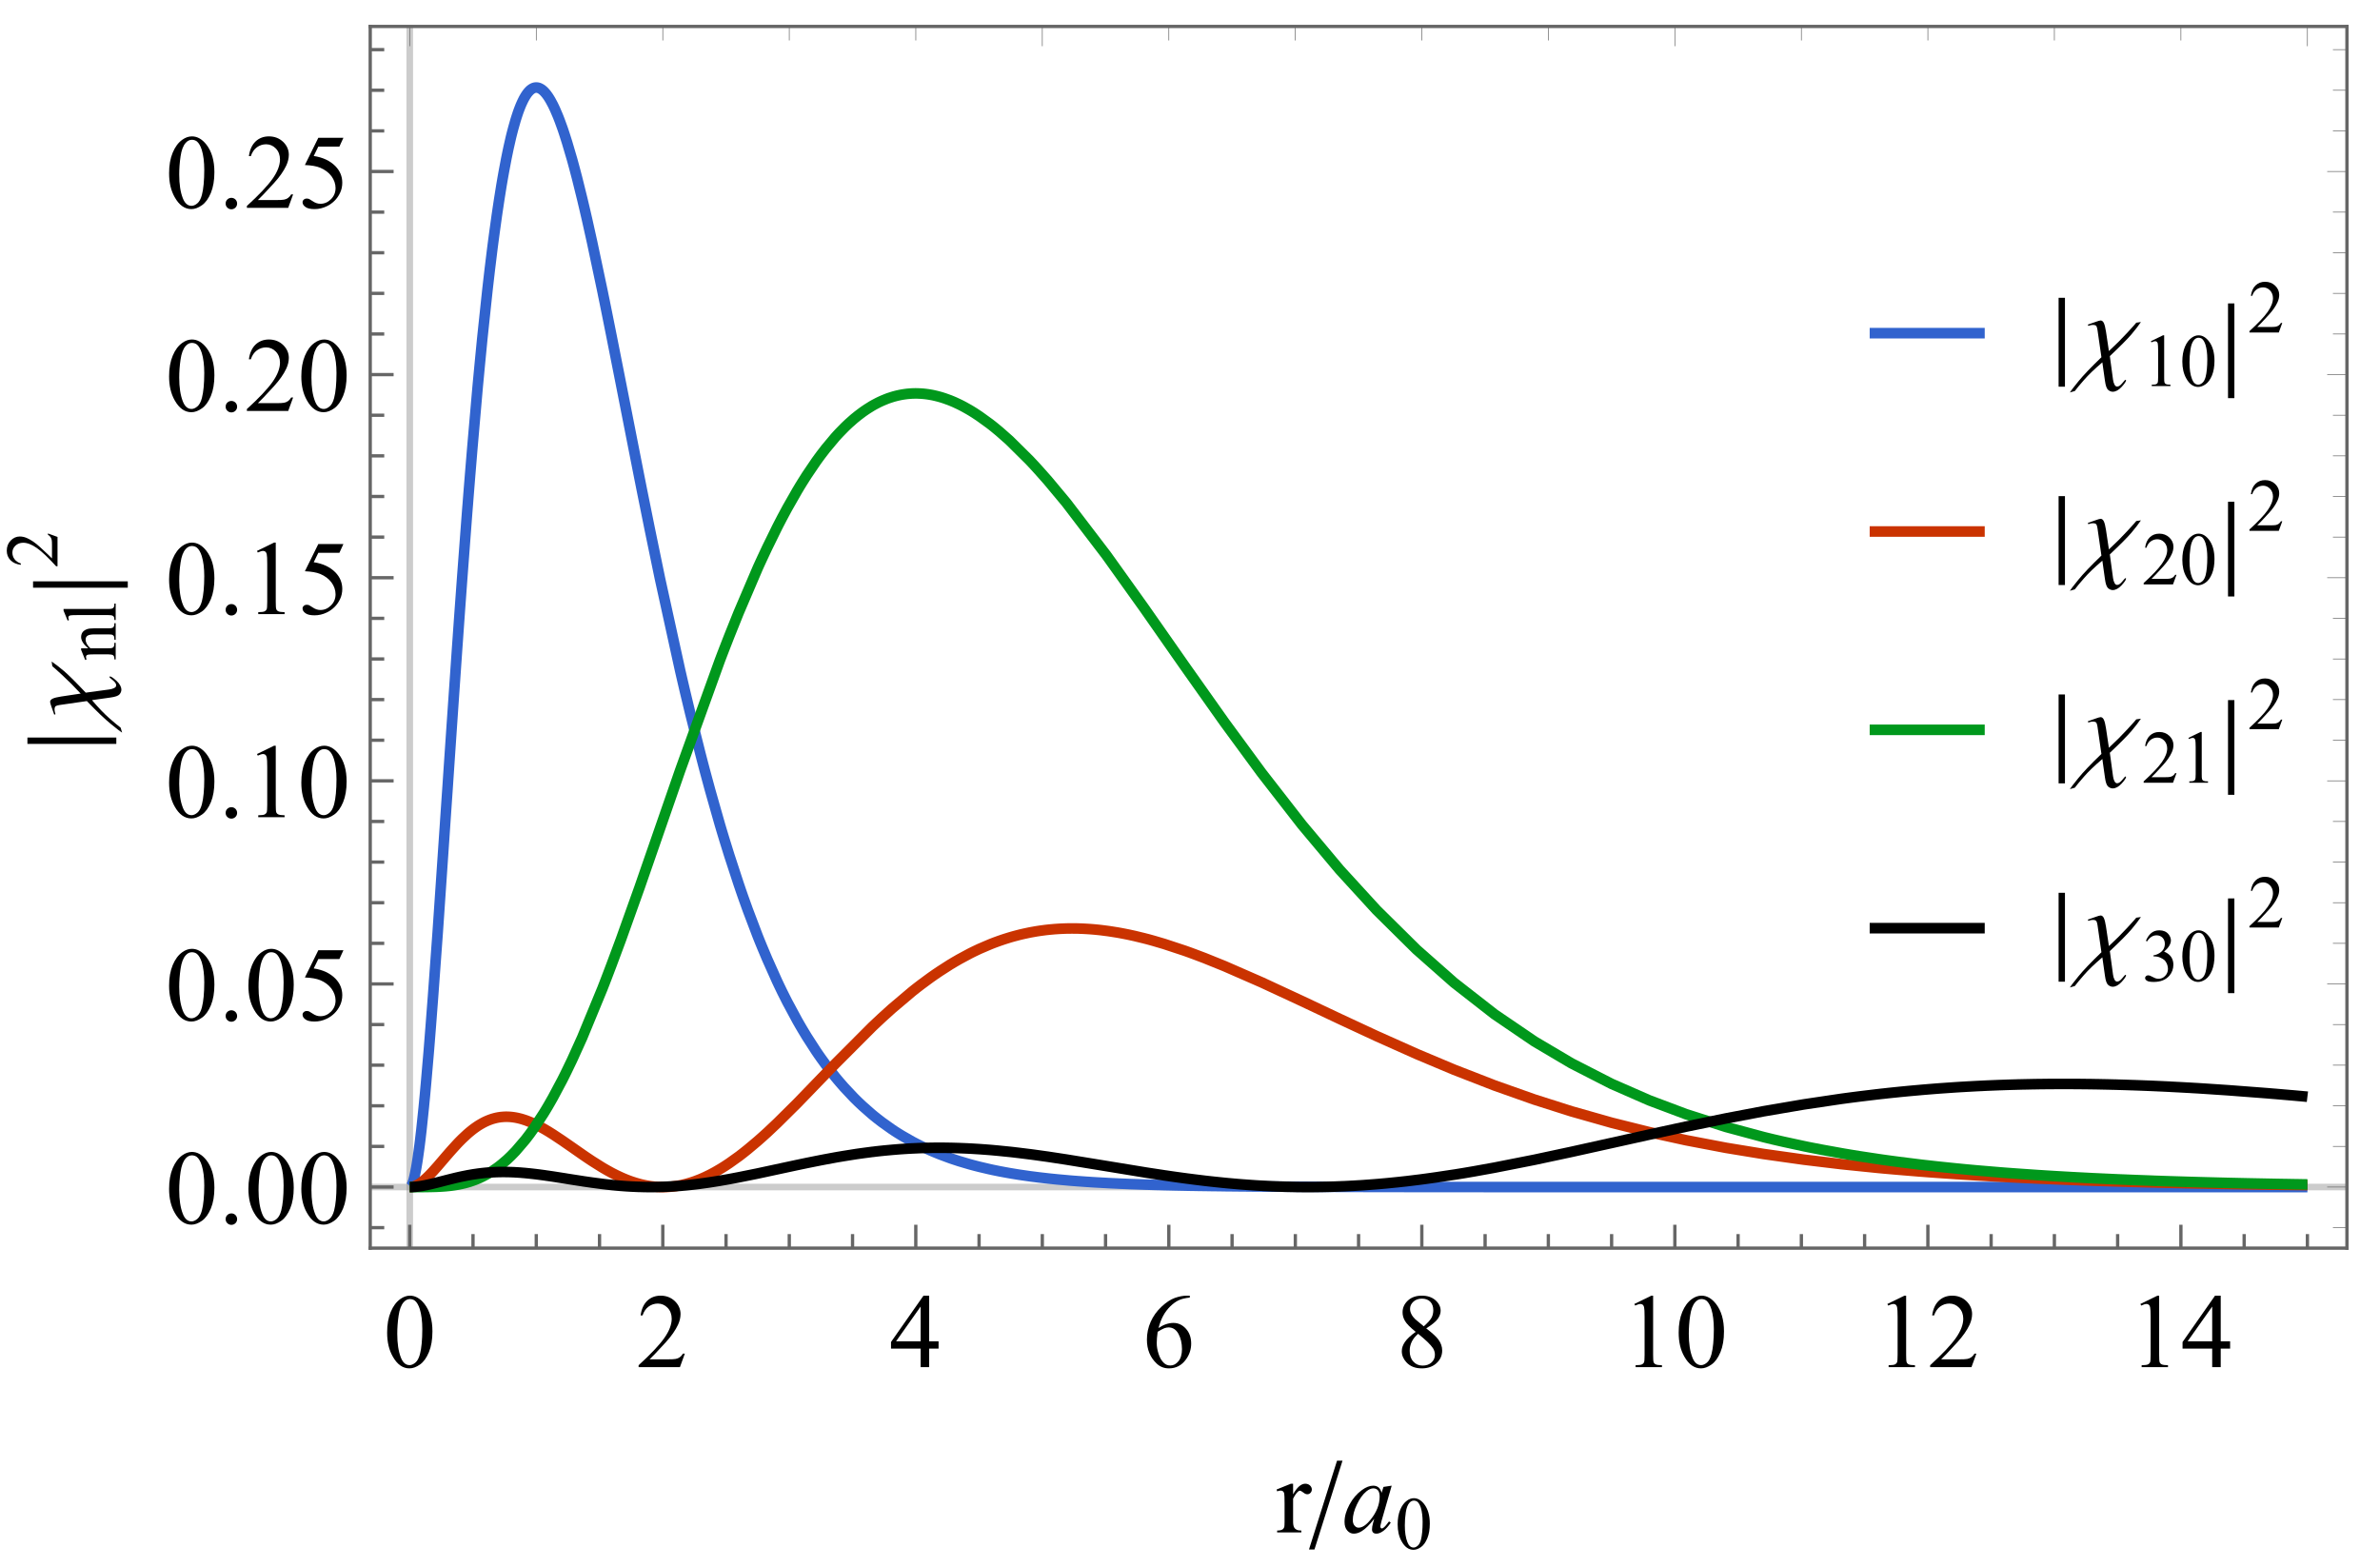 <?xml version="1.0" encoding="UTF-8"?>
<svg xmlns="http://www.w3.org/2000/svg" xmlns:xlink="http://www.w3.org/1999/xlink" width="360pt" height="237pt" viewBox="0 0 360 237" version="1.1">
<defs>
<g>
<symbol overflow="visible" id="glyph0-0">
<path style="stroke:none;" d="M 1 0 L 1 -12.797 L 7 -12.797 L 7 0 Z M 2 -1 L 6 -1 L 6 -11.797 L 2 -11.797 Z M 2 -1 "/>
</symbol>
<symbol overflow="visible" id="glyph0-1">
<path style="stroke:none;" d="M 2.336 2.594 L 1.375 2.594 L 1.375 -10.852 L 2.336 -10.852 Z M 2.336 2.594 "/>
</symbol>
<symbol overflow="visible" id="glyph0-2">
<path style="stroke:none;" d="M 8.828 -7.188 C 8.465 -6.645 7.988 -6.027 7.402 -5.332 C 6.809 -4.637 5.719 -3.535 4.125 -2.031 L 4.609 1.539 C 4.645 1.812 4.715 2.055 4.824 2.266 C 4.926 2.473 5.062 2.578 5.234 2.578 C 5.469 2.578 5.727 2.406 6.004 2.066 C 6.273 1.723 6.438 1.551 6.492 1.555 C 6.516 1.551 6.535 1.559 6.555 1.578 C 6.566 1.59 6.574 1.609 6.578 1.633 C 6.574 1.809 6.352 2.141 5.906 2.629 C 5.457 3.113 5.008 3.355 4.562 3.359 C 4.316 3.355 4.086 3.262 3.867 3.078 C 3.648 2.887 3.488 2.438 3.391 1.727 L 2.992 -1.086 C 1.816 -0.086 0.891 0.801 0.211 1.586 C -0.469 2.363 -0.93 2.918 -1.172 3.25 L -1.922 3.469 C -1.82 3.285 -1.395 2.73 -0.648 1.809 C 0.102 0.883 1.266 -0.336 2.852 -1.859 L 2.258 -5.984 C 2.223 -6.215 2.172 -6.402 2.105 -6.543 C 2.031 -6.68 1.848 -6.75 1.555 -6.75 C 1.461 -6.75 1.379 -6.742 1.305 -6.727 C 1.223 -6.711 1.078 -6.672 0.867 -6.609 L 0.797 -6.797 C 1.191 -6.926 1.582 -7.062 1.969 -7.207 C 2.352 -7.348 2.605 -7.418 2.734 -7.422 C 2.934 -7.418 3.098 -7.285 3.223 -7.027 C 3.344 -6.762 3.449 -6.34 3.539 -5.758 L 3.984 -2.797 C 4.984 -3.715 5.91 -4.641 6.766 -5.57 C 7.617 -6.496 8.07 -7 8.125 -7.086 Z M 8.828 -7.188 "/>
</symbol>
<symbol overflow="visible" id="glyph0-3">
<path style="stroke:none;" d="M 5.07 -10.852 L 0.828 2.578 L 0 2.578 L 4.242 -10.852 Z M 5.07 -10.852 "/>
</symbol>
<symbol overflow="visible" id="glyph1-0">
<path style="stroke:none;" d="M 1.574 0 L 1.574 -7.102 L 7.254 -7.102 L 7.254 0 Z M 1.754 -0.176 L 7.078 -0.176 L 7.078 -6.922 L 1.754 -6.922 Z M 1.754 -0.176 "/>
</symbol>
<symbol overflow="visible" id="glyph1-1">
<path style="stroke:none;" d="M 1.332 -6.785 L 3.16 -7.676 L 3.344 -7.676 L 3.344 -1.324 C 3.34 -0.902 3.355 -0.637 3.395 -0.535 C 3.426 -0.43 3.5 -0.352 3.613 -0.297 C 3.723 -0.238 3.949 -0.207 4.293 -0.207 L 4.293 0 L 1.465 0 L 1.465 -0.207 C 1.816 -0.207 2.043 -0.238 2.152 -0.297 C 2.254 -0.348 2.328 -0.418 2.367 -0.512 C 2.406 -0.598 2.426 -0.871 2.43 -1.324 L 2.43 -5.387 C 2.426 -5.93 2.406 -6.281 2.375 -6.441 C 2.344 -6.555 2.297 -6.641 2.23 -6.699 C 2.16 -6.754 2.078 -6.785 1.984 -6.785 C 1.848 -6.785 1.656 -6.727 1.414 -6.613 Z M 1.332 -6.785 "/>
</symbol>
<symbol overflow="visible" id="glyph1-2">
<path style="stroke:none;" d="M 0.41 -3.715 C 0.41 -4.574 0.539 -5.312 0.797 -5.93 C 1.055 -6.547 1.398 -7.008 1.832 -7.316 C 2.16 -7.555 2.504 -7.676 2.863 -7.676 C 3.438 -7.676 3.953 -7.379 4.414 -6.793 C 4.984 -6.062 5.273 -5.078 5.273 -3.832 C 5.273 -2.957 5.145 -2.215 4.895 -1.605 C 4.641 -0.996 4.32 -0.551 3.934 -0.277 C 3.543 -0.004 3.168 0.129 2.805 0.133 C 2.086 0.129 1.488 -0.293 1.016 -1.137 C 0.609 -1.848 0.41 -2.707 0.41 -3.715 Z M 1.496 -3.578 C 1.492 -2.539 1.621 -1.695 1.879 -1.043 C 2.086 -0.488 2.402 -0.211 2.824 -0.215 C 3.02 -0.211 3.223 -0.301 3.441 -0.484 C 3.652 -0.66 3.816 -0.961 3.934 -1.387 C 4.098 -2.02 4.184 -2.918 4.188 -4.078 C 4.184 -4.934 4.094 -5.648 3.922 -6.223 C 3.785 -6.645 3.613 -6.945 3.406 -7.129 C 3.25 -7.246 3.066 -7.305 2.855 -7.309 C 2.602 -7.305 2.379 -7.195 2.184 -6.973 C 1.914 -6.664 1.734 -6.18 1.641 -5.523 C 1.543 -4.863 1.492 -4.215 1.496 -3.578 Z M 1.496 -3.578 "/>
</symbol>
<symbol overflow="visible" id="glyph1-3">
<path style="stroke:none;" d="M 5.207 -1.449 L 4.68 0 L 0.242 0 L 0.242 -0.207 C 1.547 -1.395 2.469 -2.367 3 -3.121 C 3.531 -3.875 3.797 -4.566 3.801 -5.191 C 3.797 -5.668 3.648 -6.059 3.359 -6.367 C 3.062 -6.672 2.715 -6.824 2.312 -6.828 C 1.941 -6.824 1.609 -6.719 1.316 -6.504 C 1.02 -6.285 0.801 -5.965 0.664 -5.551 L 0.461 -5.551 C 0.551 -6.23 0.789 -6.758 1.172 -7.125 C 1.555 -7.492 2.031 -7.676 2.605 -7.676 C 3.215 -7.676 3.723 -7.477 4.133 -7.086 C 4.539 -6.691 4.746 -6.23 4.746 -5.703 C 4.746 -5.316 4.656 -4.938 4.48 -4.559 C 4.203 -3.957 3.762 -3.32 3.152 -2.656 C 2.23 -1.648 1.652 -1.043 1.426 -0.836 L 3.391 -0.836 C 3.785 -0.832 4.062 -0.848 4.227 -0.879 C 4.383 -0.91 4.531 -0.969 4.664 -1.062 C 4.793 -1.148 4.906 -1.277 5.004 -1.449 Z M 5.207 -1.449 "/>
</symbol>
<symbol overflow="visible" id="glyph1-4">
<path style="stroke:none;" d="M 0.578 -6.09 C 0.789 -6.594 1.059 -6.984 1.387 -7.262 C 1.711 -7.535 2.121 -7.676 2.613 -7.676 C 3.215 -7.676 3.676 -7.48 4 -7.09 C 4.238 -6.793 4.359 -6.48 4.363 -6.152 C 4.359 -5.605 4.016 -5.039 3.332 -4.453 C 3.793 -4.273 4.145 -4.012 4.383 -3.676 C 4.617 -3.336 4.734 -2.941 4.738 -2.492 C 4.734 -1.836 4.527 -1.273 4.117 -0.797 C 3.574 -0.18 2.793 0.129 1.77 0.133 C 1.262 0.129 0.914 0.07 0.734 -0.055 C 0.547 -0.176 0.457 -0.312 0.461 -0.461 C 0.457 -0.566 0.5 -0.66 0.59 -0.742 C 0.676 -0.824 0.781 -0.867 0.902 -0.867 C 0.996 -0.867 1.09 -0.852 1.188 -0.82 C 1.246 -0.801 1.387 -0.73 1.613 -0.617 C 1.832 -0.5 1.988 -0.434 2.074 -0.41 C 2.211 -0.367 2.355 -0.344 2.512 -0.348 C 2.887 -0.344 3.215 -0.492 3.496 -0.785 C 3.773 -1.078 3.914 -1.422 3.914 -1.824 C 3.914 -2.113 3.848 -2.398 3.723 -2.68 C 3.621 -2.883 3.516 -3.043 3.406 -3.152 C 3.242 -3.297 3.023 -3.43 2.75 -3.551 C 2.469 -3.672 2.188 -3.73 1.902 -3.734 L 1.727 -3.734 L 1.727 -3.898 C 2.016 -3.93 2.309 -4.035 2.605 -4.215 C 2.898 -4.387 3.113 -4.598 3.246 -4.84 C 3.379 -5.082 3.445 -5.348 3.445 -5.645 C 3.445 -6.023 3.324 -6.332 3.086 -6.57 C 2.848 -6.801 2.551 -6.918 2.195 -6.922 C 1.621 -6.918 1.145 -6.613 0.762 -6 Z M 0.578 -6.09 "/>
</symbol>
<symbol overflow="visible" id="glyph2-0">
<path style="stroke:none;" d="M 2.219 0 L 2.219 -10 L 10.219 -10 L 10.219 0 Z M 2.469 -0.25 L 9.969 -0.25 L 9.969 -9.75 L 2.469 -9.75 Z M 2.469 -0.25 "/>
</symbol>
<symbol overflow="visible" id="glyph2-1">
<path style="stroke:none;" d="M 0.578 -5.234 C 0.574 -6.438 0.758 -7.48 1.125 -8.355 C 1.488 -9.227 1.973 -9.875 2.578 -10.305 C 3.047 -10.641 3.531 -10.809 4.031 -10.812 C 4.844 -10.809 5.57 -10.395 6.219 -9.57 C 7.023 -8.539 7.43 -7.148 7.43 -5.398 C 7.43 -4.164 7.25 -3.121 6.898 -2.266 C 6.539 -1.402 6.09 -0.777 5.543 -0.395 C 4.992 -0.004 4.461 0.188 3.953 0.188 C 2.941 0.188 2.102 -0.406 1.43 -1.602 C 0.859 -2.602 0.574 -3.812 0.578 -5.234 Z M 2.109 -5.039 C 2.109 -3.578 2.289 -2.387 2.648 -1.469 C 2.945 -0.691 3.387 -0.305 3.977 -0.305 C 4.254 -0.305 4.547 -0.43 4.852 -0.684 C 5.152 -0.934 5.379 -1.355 5.539 -1.953 C 5.773 -2.844 5.895 -4.109 5.898 -5.742 C 5.895 -6.949 5.77 -7.957 5.523 -8.766 C 5.332 -9.363 5.09 -9.785 4.797 -10.039 C 4.582 -10.207 4.324 -10.293 4.023 -10.297 C 3.668 -10.293 3.352 -10.137 3.078 -9.82 C 2.699 -9.387 2.445 -8.707 2.312 -7.781 C 2.176 -6.852 2.109 -5.938 2.109 -5.039 Z M 2.109 -5.039 "/>
</symbol>
<symbol overflow="visible" id="glyph2-2">
<path style="stroke:none;" d="M 7.336 -2.039 L 6.594 0 L 0.344 0 L 0.344 -0.289 C 2.18 -1.961 3.473 -3.332 4.227 -4.398 C 4.973 -5.457 5.348 -6.43 5.352 -7.312 C 5.348 -7.984 5.145 -8.535 4.734 -8.969 C 4.32 -9.398 3.828 -9.613 3.258 -9.617 C 2.734 -9.613 2.266 -9.461 1.855 -9.16 C 1.438 -8.852 1.133 -8.406 0.938 -7.82 L 0.648 -7.82 C 0.777 -8.781 1.113 -9.52 1.652 -10.039 C 2.191 -10.551 2.863 -10.809 3.672 -10.812 C 4.527 -10.809 5.246 -10.535 5.824 -9.984 C 6.398 -9.43 6.684 -8.777 6.688 -8.031 C 6.684 -7.492 6.559 -6.957 6.312 -6.422 C 5.922 -5.578 5.297 -4.684 4.438 -3.742 C 3.137 -2.324 2.328 -1.469 2.008 -1.18 L 4.773 -1.18 C 5.332 -1.176 5.727 -1.199 5.957 -1.242 C 6.18 -1.281 6.383 -1.363 6.57 -1.496 C 6.75 -1.621 6.91 -1.805 7.047 -2.039 Z M 7.336 -2.039 "/>
</symbol>
<symbol overflow="visible" id="glyph2-3">
<path style="stroke:none;" d="M 7.445 -3.906 L 7.445 -2.797 L 6.023 -2.797 L 6.023 0 L 4.734 0 L 4.734 -2.797 L 0.25 -2.797 L 0.25 -3.797 L 5.164 -10.812 L 6.023 -10.812 L 6.023 -3.906 Z M 4.734 -3.906 L 4.734 -9.164 L 1.016 -3.906 Z M 4.734 -3.906 "/>
</symbol>
<symbol overflow="visible" id="glyph2-4">
<path style="stroke:none;" d="M 7.172 -10.812 L 7.172 -10.523 C 6.484 -10.453 5.922 -10.316 5.488 -10.113 C 5.051 -9.906 4.621 -9.59 4.199 -9.172 C 3.773 -8.746 3.422 -8.277 3.145 -7.762 C 2.863 -7.242 2.629 -6.625 2.445 -5.914 C 3.191 -6.426 3.945 -6.684 4.703 -6.688 C 5.426 -6.684 6.055 -6.395 6.586 -5.812 C 7.117 -5.227 7.383 -4.477 7.383 -3.562 C 7.383 -2.676 7.113 -1.867 6.578 -1.141 C 5.93 -0.254 5.074 0.188 4.016 0.188 C 3.289 0.188 2.676 -0.051 2.172 -0.531 C 1.18 -1.461 0.684 -2.668 0.688 -4.156 C 0.684 -5.102 0.875 -6.004 1.258 -6.859 C 1.637 -7.711 2.18 -8.469 2.887 -9.133 C 3.59 -9.793 4.266 -10.238 4.914 -10.469 C 5.559 -10.695 6.16 -10.809 6.719 -10.812 Z M 2.312 -5.344 C 2.215 -4.641 2.168 -4.07 2.172 -3.641 C 2.168 -3.137 2.262 -2.594 2.449 -2.012 C 2.633 -1.422 2.906 -0.957 3.273 -0.617 C 3.535 -0.367 3.859 -0.246 4.242 -0.25 C 4.695 -0.246 5.098 -0.461 5.457 -0.891 C 5.809 -1.316 5.988 -1.926 5.992 -2.719 C 5.988 -3.609 5.812 -4.379 5.461 -5.031 C 5.105 -5.68 4.602 -6.004 3.953 -6.008 C 3.754 -6.004 3.543 -5.965 3.316 -5.883 C 3.09 -5.797 2.754 -5.617 2.312 -5.344 Z M 2.312 -5.344 "/>
</symbol>
<symbol overflow="visible" id="glyph2-5">
<path style="stroke:none;" d="M 3.07 -5.336 C 2.23 -6.02 1.688 -6.57 1.449 -6.992 C 1.203 -7.406 1.082 -7.84 1.086 -8.289 C 1.082 -8.973 1.348 -9.566 1.883 -10.066 C 2.41 -10.562 3.117 -10.809 4 -10.812 C 4.852 -10.809 5.539 -10.578 6.062 -10.117 C 6.582 -9.652 6.844 -9.125 6.844 -8.531 C 6.844 -8.133 6.703 -7.727 6.422 -7.32 C 6.141 -6.906 5.555 -6.422 4.664 -5.867 C 5.578 -5.156 6.184 -4.602 6.484 -4.195 C 6.879 -3.664 7.078 -3.102 7.078 -2.516 C 7.078 -1.766 6.793 -1.129 6.227 -0.605 C 5.656 -0.074 4.91 0.188 3.992 0.188 C 2.984 0.188 2.203 -0.125 1.641 -0.758 C 1.191 -1.258 0.965 -1.812 0.969 -2.414 C 0.965 -2.883 1.125 -3.348 1.441 -3.809 C 1.754 -4.27 2.297 -4.777 3.07 -5.336 Z M 4.297 -6.172 C 4.918 -6.73 5.316 -7.176 5.484 -7.504 C 5.648 -7.828 5.73 -8.195 5.734 -8.609 C 5.73 -9.152 5.578 -9.582 5.273 -9.895 C 4.965 -10.203 4.543 -10.359 4.016 -10.359 C 3.48 -10.359 3.051 -10.203 2.719 -9.898 C 2.383 -9.586 2.215 -9.227 2.219 -8.82 C 2.215 -8.547 2.285 -8.277 2.426 -8.008 C 2.562 -7.734 2.758 -7.477 3.016 -7.234 Z M 3.438 -5.039 C 3.004 -4.672 2.684 -4.273 2.477 -3.848 C 2.266 -3.414 2.16 -2.949 2.164 -2.453 C 2.16 -1.777 2.344 -1.238 2.715 -0.84 C 3.078 -0.434 3.547 -0.234 4.117 -0.234 C 4.676 -0.234 5.125 -0.391 5.469 -0.711 C 5.805 -1.023 5.977 -1.41 5.977 -1.867 C 5.977 -2.238 5.875 -2.574 5.68 -2.875 C 5.305 -3.426 4.559 -4.148 3.438 -5.039 Z M 3.438 -5.039 "/>
</symbol>
<symbol overflow="visible" id="glyph2-6">
<path style="stroke:none;" d="M 1.875 -9.555 L 4.453 -10.812 L 4.711 -10.812 L 4.711 -1.867 C 4.711 -1.27 4.734 -0.898 4.785 -0.758 C 4.832 -0.609 4.934 -0.5 5.094 -0.422 C 5.246 -0.344 5.566 -0.297 6.047 -0.289 L 6.047 0 L 2.062 0 L 2.062 -0.289 C 2.562 -0.297 2.883 -0.34 3.031 -0.418 C 3.172 -0.488 3.273 -0.59 3.336 -0.723 C 3.391 -0.848 3.422 -1.23 3.422 -1.867 L 3.422 -7.586 C 3.422 -8.355 3.395 -8.852 3.344 -9.07 C 3.305 -9.234 3.238 -9.355 3.145 -9.438 C 3.047 -9.512 2.93 -9.551 2.797 -9.555 C 2.602 -9.551 2.336 -9.469 1.992 -9.312 Z M 1.875 -9.555 "/>
</symbol>
<symbol overflow="visible" id="glyph2-7">
<path style="stroke:none;" d="M 2 -1.516 C 2.242 -1.512 2.449 -1.426 2.617 -1.262 C 2.781 -1.09 2.863 -0.887 2.867 -0.648 C 2.863 -0.406 2.781 -0.203 2.613 -0.035 C 2.441 0.133 2.234 0.215 2 0.219 C 1.758 0.215 1.555 0.133 1.387 -0.035 C 1.215 -0.203 1.129 -0.406 1.133 -0.648 C 1.129 -0.891 1.215 -1.098 1.387 -1.266 C 1.555 -1.43 1.758 -1.512 2 -1.516 Z M 2 -1.516 "/>
</symbol>
<symbol overflow="visible" id="glyph2-8">
<path style="stroke:none;" d="M 6.945 -10.594 L 6.336 -9.266 L 3.148 -9.266 L 2.453 -7.844 C 3.832 -7.637 4.926 -7.125 5.734 -6.305 C 6.426 -5.594 6.773 -4.758 6.773 -3.805 C 6.773 -3.242 6.66 -2.727 6.434 -2.258 C 6.207 -1.781 5.922 -1.379 5.578 -1.047 C 5.234 -0.711 4.852 -0.441 4.43 -0.242 C 3.828 0.047 3.211 0.188 2.586 0.188 C 1.945 0.188 1.484 0.082 1.199 -0.137 C 0.906 -0.348 0.762 -0.586 0.766 -0.852 C 0.762 -0.992 0.82 -1.121 0.945 -1.238 C 1.062 -1.348 1.215 -1.406 1.398 -1.406 C 1.531 -1.406 1.648 -1.383 1.754 -1.344 C 1.852 -1.297 2.027 -1.191 2.273 -1.023 C 2.664 -0.75 3.059 -0.613 3.461 -0.617 C 4.066 -0.613 4.602 -0.844 5.066 -1.309 C 5.523 -1.766 5.754 -2.328 5.758 -2.992 C 5.754 -3.629 5.547 -4.227 5.141 -4.785 C 4.727 -5.336 4.16 -5.766 3.438 -6.07 C 2.867 -6.305 2.094 -6.438 1.117 -6.477 L 3.148 -10.594 Z M 6.945 -10.594 "/>
</symbol>
<symbol overflow="visible" id="glyph2-9">
<path style="stroke:none;" d="M 2.594 -7.367 L 2.594 -5.758 C 3.191 -6.828 3.805 -7.363 4.438 -7.367 C 4.719 -7.363 4.957 -7.277 5.148 -7.105 C 5.332 -6.93 5.426 -6.727 5.43 -6.5 C 5.426 -6.293 5.359 -6.121 5.227 -5.984 C 5.09 -5.84 4.926 -5.77 4.742 -5.773 C 4.555 -5.77 4.352 -5.859 4.129 -6.043 C 3.898 -6.219 3.73 -6.309 3.625 -6.312 C 3.527 -6.309 3.426 -6.258 3.32 -6.156 C 3.082 -5.941 2.84 -5.59 2.594 -5.102 L 2.594 -1.672 C 2.59 -1.273 2.641 -0.977 2.742 -0.773 C 2.809 -0.633 2.926 -0.516 3.102 -0.422 C 3.27 -0.328 3.52 -0.281 3.844 -0.281 L 3.844 0 L 0.18 0 L 0.18 -0.281 C 0.543 -0.281 0.812 -0.336 0.992 -0.453 C 1.117 -0.531 1.211 -0.664 1.266 -0.852 C 1.289 -0.938 1.301 -1.191 1.305 -1.609 L 1.305 -4.383 C 1.301 -5.215 1.285 -5.711 1.254 -5.871 C 1.219 -6.027 1.156 -6.141 1.066 -6.219 C 0.973 -6.289 0.859 -6.328 0.727 -6.328 C 0.562 -6.328 0.379 -6.289 0.18 -6.211 L 0.102 -6.492 L 2.266 -7.367 Z M 2.594 -7.367 "/>
</symbol>
<symbol overflow="visible" id="glyph3-0">
<path style="stroke:none;" d="M 2.219 0 L 2.219 -10 L 10.219 -10 L 10.219 0 Z M 2.469 -0.25 L 9.969 -0.25 L 9.969 -9.75 L 2.469 -9.75 Z M 2.469 -0.25 "/>
</symbol>
<symbol overflow="visible" id="glyph3-1">
<path style="stroke:none;" d="M 7.508 -7.07 L 5.984 -1.773 L 5.812 -1.062 C 5.797 -0.992 5.789 -0.938 5.789 -0.891 C 5.789 -0.805 5.812 -0.73 5.867 -0.672 C 5.906 -0.621 5.961 -0.598 6.023 -0.602 C 6.09 -0.598 6.176 -0.641 6.289 -0.727 C 6.488 -0.875 6.762 -1.188 7.102 -1.664 L 7.367 -1.477 C 7.004 -0.934 6.637 -0.52 6.258 -0.238 C 5.875 0.047 5.523 0.188 5.203 0.188 C 4.977 0.188 4.809 0.129 4.699 0.02 C 4.586 -0.094 4.527 -0.254 4.531 -0.469 C 4.527 -0.723 4.586 -1.059 4.703 -1.477 L 4.867 -2.062 C 4.184 -1.172 3.555 -0.547 2.984 -0.195 C 2.57 0.062 2.168 0.188 1.773 0.188 C 1.391 0.188 1.062 0.031 0.789 -0.285 C 0.512 -0.598 0.375 -1.031 0.375 -1.586 C 0.375 -2.41 0.621 -3.285 1.121 -4.207 C 1.613 -5.125 2.246 -5.859 3.016 -6.414 C 3.613 -6.848 4.18 -7.066 4.711 -7.07 C 5.027 -7.066 5.289 -6.984 5.504 -6.82 C 5.711 -6.652 5.871 -6.375 5.984 -5.992 L 6.266 -6.883 Z M 4.727 -6.664 C 4.391 -6.66 4.035 -6.504 3.664 -6.195 C 3.129 -5.75 2.656 -5.094 2.246 -4.227 C 1.828 -3.352 1.621 -2.566 1.625 -1.867 C 1.621 -1.512 1.711 -1.23 1.891 -1.027 C 2.066 -0.816 2.27 -0.715 2.5 -0.719 C 3.066 -0.715 3.684 -1.133 4.352 -1.977 C 5.238 -3.086 5.684 -4.23 5.688 -5.406 C 5.684 -5.848 5.598 -6.168 5.43 -6.367 C 5.254 -6.562 5.02 -6.66 4.727 -6.664 Z M 4.727 -6.664 "/>
</symbol>
<symbol overflow="visible" id="glyph4-0">
<path style="stroke:none;" d="M 0 -1 L -12.797 -1 L -12.797 -7 L 0 -7 Z M -1 -2 L -1 -6 L -11.797 -6 L -11.797 -2 Z M -1 -2 "/>
</symbol>
<symbol overflow="visible" id="glyph4-1">
<path style="stroke:none;" d="M 2.594 -2.336 L 2.594 -1.375 L -10.852 -1.375 L -10.852 -2.336 Z M 2.594 -2.336 "/>
</symbol>
<symbol overflow="visible" id="glyph4-2">
<path style="stroke:none;" d="M -7.188 -8.828 C -6.645 -8.465 -6.027 -7.988 -5.332 -7.402 C -4.637 -6.809 -3.535 -5.719 -2.031 -4.125 L 1.539 -4.609 C 1.812 -4.645 2.055 -4.715 2.266 -4.824 C 2.473 -4.926 2.578 -5.062 2.578 -5.234 C 2.578 -5.469 2.406 -5.727 2.066 -6.004 C 1.723 -6.273 1.551 -6.438 1.555 -6.492 C 1.551 -6.516 1.559 -6.535 1.578 -6.555 C 1.59 -6.566 1.609 -6.574 1.633 -6.578 C 1.809 -6.574 2.141 -6.352 2.629 -5.906 C 3.113 -5.457 3.355 -5.008 3.359 -4.562 C 3.355 -4.316 3.262 -4.086 3.078 -3.867 C 2.887 -3.648 2.438 -3.488 1.727 -3.391 L -1.086 -2.992 C -0.086 -1.816 0.801 -0.891 1.586 -0.211 C 2.363 0.469 2.918 0.93 3.25 1.172 L 3.469 1.922 C 3.285 1.82 2.73 1.395 1.809 0.648 C 0.883 -0.102 -0.336 -1.266 -1.859 -2.852 L -5.984 -2.258 C -6.215 -2.223 -6.402 -2.172 -6.543 -2.105 C -6.68 -2.031 -6.75 -1.848 -6.75 -1.555 C -6.75 -1.461 -6.742 -1.379 -6.727 -1.305 C -6.711 -1.223 -6.672 -1.078 -6.609 -0.867 L -6.797 -0.797 C -6.926 -1.191 -7.062 -1.582 -7.207 -1.969 C -7.348 -2.352 -7.418 -2.605 -7.422 -2.734 C -7.418 -2.934 -7.285 -3.098 -7.027 -3.223 C -6.762 -3.344 -6.34 -3.449 -5.758 -3.539 L -2.797 -3.984 C -3.715 -4.984 -4.641 -5.91 -5.57 -6.766 C -6.496 -7.617 -7 -8.07 -7.086 -8.125 Z M -7.188 -8.828 "/>
</symbol>
<symbol overflow="visible" id="glyph5-0">
<path style="stroke:none;" d="M 0 -1.574 L -7.102 -1.574 L -7.102 -7.254 L 0 -7.254 Z M -0.176 -1.754 L -0.176 -7.078 L -6.922 -7.078 L -6.922 -1.754 Z M -0.176 -1.754 "/>
</symbol>
<symbol overflow="visible" id="glyph5-1">
<path style="stroke:none;" d="M -4.156 -1.836 C -4.867 -2.43 -5.227 -3 -5.23 -3.539 C -5.227 -3.812 -5.156 -4.051 -5.02 -4.254 C -4.879 -4.453 -4.652 -4.609 -4.336 -4.73 C -4.113 -4.809 -3.773 -4.852 -3.316 -4.852 L -1.148 -4.852 C -0.824 -4.852 -0.605 -4.875 -0.492 -4.93 C -0.398 -4.969 -0.324 -5.035 -0.277 -5.129 C -0.223 -5.215 -0.199 -5.383 -0.199 -5.629 L 0 -5.629 L 0 -3.117 L -0.199 -3.117 L -0.199 -3.223 C -0.199 -3.457 -0.234 -3.621 -0.305 -3.719 C -0.375 -3.809 -0.48 -3.875 -0.625 -3.914 C -0.68 -3.93 -0.855 -3.938 -1.148 -3.938 L -3.227 -3.938 C -3.688 -3.938 -4.023 -3.875 -4.234 -3.758 C -4.441 -3.633 -4.547 -3.434 -4.547 -3.152 C -4.547 -2.711 -4.305 -2.27 -3.828 -1.836 L -1.148 -1.836 C -0.805 -1.832 -0.59 -1.855 -0.512 -1.898 C -0.398 -1.945 -0.32 -2.016 -0.273 -2.109 C -0.223 -2.199 -0.199 -2.383 -0.199 -2.664 L 0 -2.664 L 0 -0.148 L -0.199 -0.148 L -0.199 -0.262 C -0.199 -0.516 -0.262 -0.691 -0.395 -0.785 C -0.523 -0.875 -0.777 -0.918 -1.148 -0.922 L -3.035 -0.922 C -3.645 -0.918 -4.016 -0.906 -4.148 -0.879 C -4.281 -0.848 -4.371 -0.805 -4.418 -0.75 C -4.465 -0.691 -4.488 -0.613 -4.492 -0.52 C -4.488 -0.414 -4.461 -0.289 -4.41 -0.148 L -4.609 -0.066 L -5.23 -1.598 L -5.23 -1.836 Z M -4.156 -1.836 "/>
</symbol>
<symbol overflow="visible" id="glyph5-2">
<path style="stroke:none;" d="M -7.887 -2.102 L -1.148 -2.102 C -0.828 -2.098 -0.617 -2.121 -0.516 -2.172 C -0.41 -2.215 -0.328 -2.285 -0.277 -2.383 C -0.223 -2.477 -0.199 -2.656 -0.199 -2.922 L 0 -2.922 L 0 -0.434 L -0.199 -0.434 C -0.199 -0.664 -0.223 -0.82 -0.27 -0.91 C -0.316 -0.992 -0.395 -1.059 -0.508 -1.109 C -0.617 -1.152 -0.832 -1.176 -1.148 -1.18 L -5.762 -1.18 C -6.332 -1.176 -6.684 -1.164 -6.816 -1.141 C -6.945 -1.113 -7.035 -1.074 -7.086 -1.02 C -7.133 -0.961 -7.16 -0.887 -7.16 -0.797 C -7.16 -0.703 -7.129 -0.582 -7.07 -0.434 L -7.266 -0.34 L -7.887 -1.852 Z M -7.887 -2.102 "/>
</symbol>
<symbol overflow="visible" id="glyph5-3">
<path style="stroke:none;" d="M -1.449 -5.207 L 0 -4.68 L 0 -0.242 L -0.207 -0.242 C -1.395 -1.547 -2.367 -2.469 -3.121 -3 C -3.875 -3.531 -4.566 -3.797 -5.191 -3.801 C -5.668 -3.797 -6.059 -3.648 -6.367 -3.359 C -6.672 -3.062 -6.824 -2.715 -6.828 -2.312 C -6.824 -1.941 -6.719 -1.609 -6.504 -1.316 C -6.285 -1.02 -5.965 -0.801 -5.551 -0.664 L -5.551 -0.461 C -6.23 -0.551 -6.758 -0.789 -7.125 -1.172 C -7.492 -1.555 -7.676 -2.031 -7.676 -2.605 C -7.676 -3.215 -7.477 -3.723 -7.086 -4.133 C -6.691 -4.539 -6.23 -4.746 -5.703 -4.746 C -5.316 -4.746 -4.938 -4.656 -4.559 -4.48 C -3.957 -4.203 -3.32 -3.762 -2.656 -3.152 C -1.648 -2.23 -1.043 -1.652 -0.836 -1.426 L -0.836 -3.391 C -0.832 -3.785 -0.848 -4.062 -0.879 -4.227 C -0.91 -4.383 -0.969 -4.531 -1.062 -4.664 C -1.148 -4.793 -1.277 -4.906 -1.449 -5.004 Z M -1.449 -5.207 "/>
</symbol>
</g>
<clipPath id="clip1">
  <path d="M 61 3 L 63 3 L 63 189 L 61 189 Z M 61 3 "/>
</clipPath>
<clipPath id="clip2">
  <path d="M 56 179 L 355 179 L 355 181 L 56 181 Z M 56 179 "/>
</clipPath>
<clipPath id="clip3">
  <path d="M 56 5 L 355 5 L 355 187 L 56 187 Z M 56 5 "/>
</clipPath>
<clipPath id="clip4">
  <path d="M 56 133 L 355 133 L 355 187 L 56 187 Z M 56 133 "/>
</clipPath>
<clipPath id="clip5">
  <path d="M 56 52 L 355 52 L 355 187 L 56 187 Z M 56 52 "/>
</clipPath>
<clipPath id="clip6">
  <path d="M 56 156 L 355 156 L 355 187 L 56 187 Z M 56 156 "/>
</clipPath>
</defs>
<g id="surface4">
<g clip-path="url(#clip1)" clip-rule="nonzero">
<path style="fill:none;stroke-width:1;stroke-linecap:butt;stroke-linejoin:miter;stroke:rgb(50%,50%,50%);stroke-opacity:0.4;stroke-miterlimit:3.25;" d="M 135.98 201.793 L 135.98 17 " transform="matrix(1,0,0,1,-74,-13)"/>
</g>
<g clip-path="url(#clip2)" clip-rule="nonzero">
<path style="fill:none;stroke-width:1;stroke-linecap:butt;stroke-linejoin:miter;stroke:rgb(50%,50%,50%);stroke-opacity:0.4;stroke-miterlimit:3.25;" d="M 130 192.551 L 429 192.551 " transform="matrix(1,0,0,1,-74,-13)"/>
</g>
<g clip-path="url(#clip3)" clip-rule="nonzero">
<path style="fill:none;stroke-width:1.6;stroke-linecap:butt;stroke-linejoin:miter;stroke:rgb(19.215%,38.823%,80.783%);stroke-opacity:1;stroke-miterlimit:3.25;" d="M 135.98 192.551 L 136.066 192.527 L 136.156 192.449 L 136.242 192.324 L 136.332 192.152 L 136.422 191.93 L 136.508 191.668 L 136.598 191.359 L 136.684 191.008 L 136.773 190.613 L 136.859 190.18 L 136.949 189.707 L 137.035 189.199 L 137.125 188.652 L 137.211 188.07 L 137.387 186.805 L 137.477 186.125 L 137.566 185.41 L 137.742 183.898 L 138.094 180.539 L 138.18 179.637 L 138.27 178.711 L 138.445 176.793 L 138.797 172.711 L 138.887 171.645 L 138.973 170.562 L 139.148 168.348 L 139.5 163.75 L 140.207 154.023 L 141.613 133.43 L 141.711 132.02 L 141.805 130.605 L 141.996 127.785 L 142.379 122.168 L 143.141 111.133 L 143.238 109.777 L 143.332 108.43 L 143.523 105.75 L 143.906 100.492 L 144.668 90.383 L 144.766 89.164 L 144.859 87.953 L 145.051 85.562 L 145.434 80.91 L 146.195 72.148 L 146.289 71.105 L 146.387 70.074 L 146.578 68.051 L 146.957 64.145 L 147.723 56.93 L 147.812 56.141 L 147.902 55.359 L 148.078 53.836 L 148.434 50.918 L 148.523 50.215 L 148.613 49.523 L 148.793 48.176 L 149.148 45.605 L 149.238 44.992 L 149.328 44.387 L 149.504 43.211 L 149.859 40.988 L 149.949 40.461 L 150.039 39.941 L 150.219 38.938 L 150.574 37.051 L 150.664 36.605 L 150.754 36.168 L 150.93 35.328 L 151.285 33.77 L 151.375 33.406 L 151.465 33.051 L 151.645 32.367 L 152 31.121 L 152.09 30.836 L 152.18 30.555 L 152.355 30.027 L 152.445 29.777 L 152.535 29.535 L 152.711 29.082 L 152.801 28.867 L 152.891 28.66 L 153.07 28.277 L 153.246 27.926 L 153.426 27.613 L 153.512 27.473 L 153.602 27.336 L 153.688 27.211 L 153.773 27.094 L 153.863 26.984 L 153.949 26.883 L 154.039 26.789 L 154.125 26.699 L 154.211 26.621 L 154.301 26.551 L 154.387 26.488 L 154.473 26.43 L 154.562 26.383 L 154.648 26.34 L 154.734 26.305 L 154.824 26.277 L 154.91 26.258 L 155 26.246 L 155.086 26.238 L 155.172 26.242 L 155.262 26.25 L 155.348 26.262 L 155.434 26.285 L 155.523 26.312 L 155.609 26.348 L 155.695 26.391 L 155.785 26.438 L 155.871 26.492 L 155.961 26.551 L 156.133 26.691 L 156.223 26.773 L 156.309 26.859 L 156.395 26.949 L 156.57 27.152 L 156.66 27.262 L 156.746 27.379 L 156.922 27.625 L 157.008 27.758 L 157.094 27.895 L 157.27 28.188 L 157.621 28.84 L 157.707 29.016 L 157.793 29.195 L 157.969 29.57 L 158.316 30.383 L 158.406 30.598 L 158.492 30.816 L 158.668 31.27 L 159.016 32.227 L 159.113 32.496 L 159.207 32.773 L 159.395 33.34 L 159.773 34.531 L 160.535 37.117 L 160.629 37.457 L 160.723 37.805 L 160.914 38.508 L 161.293 39.953 L 162.051 43.008 L 162.145 43.402 L 162.238 43.801 L 162.43 44.605 L 162.809 46.246 L 163.566 49.645 L 165.082 56.812 L 165.172 57.246 L 165.258 57.676 L 165.438 58.543 L 165.789 60.285 L 166.496 63.812 L 167.914 70.977 L 170.742 85.367 L 170.84 85.848 L 170.934 86.328 L 171.125 87.293 L 171.512 89.207 L 172.277 93.004 L 173.809 100.43 L 176.879 114.418 L 177.254 116.043 L 177.629 117.645 L 178.383 120.789 L 179.891 126.805 L 180.078 127.531 L 180.266 128.254 L 180.641 129.68 L 181.395 132.461 L 182.898 137.75 L 182.988 138.047 L 183.074 138.344 L 183.25 138.93 L 183.602 140.09 L 184.305 142.355 L 185.711 146.652 L 185.797 146.91 L 185.887 147.168 L 186.059 147.68 L 186.41 148.688 L 187.113 150.648 L 188.52 154.355 L 188.613 154.598 L 188.707 154.836 L 188.898 155.312 L 189.281 156.246 L 190.043 158.059 L 191.562 161.453 L 191.66 161.656 L 191.754 161.859 L 191.945 162.258 L 192.324 163.043 L 193.086 164.559 L 194.609 167.387 L 194.789 167.699 L 194.965 168.008 L 195.32 168.617 L 196.031 169.797 L 197.453 172 L 197.543 172.129 L 197.633 172.262 L 197.809 172.52 L 198.164 173.027 L 198.875 174.008 L 200.297 175.84 L 200.383 175.945 L 200.473 176.051 L 200.645 176.262 L 200.992 176.672 L 201.691 177.473 L 203.086 178.957 L 203.172 179.043 L 203.258 179.133 L 203.434 179.305 L 203.781 179.648 L 204.477 180.305 L 205.871 181.531 L 205.965 181.609 L 206.062 181.688 L 206.25 181.844 L 206.629 182.148 L 207.383 182.73 L 208.898 183.809 L 209.273 184.059 L 209.652 184.305 L 210.41 184.773 L 211.922 185.637 L 212.008 185.684 L 212.098 185.734 L 212.273 185.824 L 212.625 186.008 L 213.332 186.363 L 214.742 187.016 L 214.832 187.055 L 214.918 187.09 L 215.098 187.168 L 215.449 187.316 L 216.156 187.602 L 217.566 188.129 L 217.66 188.16 L 217.758 188.195 L 217.949 188.262 L 218.332 188.391 L 219.094 188.641 L 220.625 189.094 L 220.719 189.121 L 220.816 189.148 L 221.391 189.301 L 222.152 189.496 L 223.684 189.855 L 223.871 189.895 L 224.059 189.938 L 224.434 190.016 L 225.184 190.168 L 225.277 190.188 L 225.375 190.203 L 225.938 190.309 L 226.688 190.445 L 227.438 190.57 L 228.188 190.691 L 229.691 190.91 L 229.863 190.934 L 230.039 190.957 L 230.391 191 L 231.09 191.09 L 232.492 191.25 L 232.578 191.262 L 232.664 191.27 L 232.84 191.289 L 233.191 191.324 L 233.891 191.395 L 235.293 191.523 L 235.48 191.539 L 235.672 191.559 L 236.051 191.59 L 236.812 191.648 L 237 191.664 L 237.191 191.676 L 238.328 191.758 L 238.426 191.766 L 238.52 191.77 L 238.711 191.781 L 239.09 191.809 L 239.848 191.855 L 241.367 191.938 L 241.457 191.945 L 241.543 191.949 L 241.723 191.957 L 242.074 191.977 L 242.785 192.008 L 242.875 192.012 L 242.961 192.016 L 243.141 192.027 L 243.492 192.043 L 244.203 192.07 L 244.293 192.074 L 244.379 192.078 L 244.559 192.086 L 244.91 192.102 L 245.621 192.125 L 247.039 192.176 L 247.133 192.18 L 247.23 192.184 L 247.422 192.188 L 247.805 192.199 L 248.574 192.223 L 248.672 192.227 L 248.766 192.227 L 248.957 192.234 L 249.344 192.242 L 250.109 192.266 L 250.207 192.266 L 250.301 192.27 L 250.496 192.273 L 250.879 192.281 L 251.645 192.301 L 253.184 192.332 L 253.277 192.332 L 253.371 192.336 L 253.559 192.34 L 253.938 192.348 L 254.691 192.359 L 254.785 192.359 L 254.879 192.363 L 255.066 192.367 L 255.445 192.371 L 256.199 192.383 L 256.293 192.383 L 256.387 192.387 L 256.574 192.387 L 256.953 192.395 L 257.707 192.402 L 259.215 192.422 L 259.305 192.422 L 259.391 192.426 L 259.566 192.426 L 260.621 192.438 L 260.711 192.438 L 260.797 192.441 L 260.973 192.441 L 262.027 192.453 L 262.383 192.453 L 263.438 192.465 L 264.844 192.473 L 264.938 192.473 L 265.035 192.477 L 265.223 192.477 L 265.605 192.48 L 266.367 192.484 L 266.75 192.484 L 267.133 192.488 L 267.895 192.492 L 268.086 192.492 L 268.277 192.496 L 268.656 192.496 L 269.418 192.5 L 270.945 192.508 L 271.656 192.508 L 272.371 192.512 L 272.727 192.512 L 273.082 192.516 L 273.883 192.516 L 273.973 192.52 L 275.219 192.52 L 276.641 192.523 L 276.73 192.523 L 276.816 192.527 L 278.387 192.527 L 278.738 192.531 L 280.133 192.531 L 280.832 192.535 L 282.605 192.535 L 282.984 192.539 L 286.016 192.539 L 286.773 192.543 L 290.406 192.543 L 291.113 192.547 L 297.77 192.547 L 298.539 192.551 L 423.02 192.551 " transform="matrix(1,0,0,1,-74,-13)"/>
</g>
<g clip-path="url(#clip4)" clip-rule="nonzero">
<path style="fill:none;stroke-width:1.6;stroke-linecap:butt;stroke-linejoin:miter;stroke:rgb(79.057%,20.117%,0%);stroke-opacity:1;stroke-miterlimit:3.25;" d="M 135.98 192.551 L 136.066 192.551 L 136.156 192.543 L 136.242 192.535 L 136.332 192.52 L 136.422 192.5 L 136.508 192.48 L 136.598 192.453 L 136.684 192.422 L 136.773 192.391 L 136.859 192.355 L 136.949 192.316 L 137.035 192.273 L 137.125 192.227 L 137.211 192.18 L 137.387 192.074 L 137.477 192.02 L 137.566 191.957 L 137.742 191.832 L 138.094 191.555 L 138.18 191.48 L 138.27 191.402 L 138.445 191.246 L 138.797 190.91 L 138.887 190.82 L 138.973 190.73 L 139.148 190.551 L 139.5 190.176 L 140.207 189.383 L 141.613 187.742 L 141.711 187.633 L 141.805 187.523 L 141.996 187.301 L 142.379 186.871 L 143.141 186.035 L 143.238 185.934 L 143.332 185.832 L 143.523 185.637 L 143.906 185.254 L 144.668 184.543 L 144.766 184.457 L 144.859 184.375 L 145.051 184.215 L 145.434 183.906 L 145.527 183.832 L 145.621 183.762 L 145.812 183.621 L 146.195 183.355 L 146.289 183.293 L 146.387 183.23 L 146.578 183.113 L 146.957 182.895 L 147.055 182.844 L 147.148 182.793 L 147.34 182.695 L 147.723 182.52 L 147.902 182.449 L 148.078 182.379 L 148.258 182.316 L 148.434 182.254 L 148.523 182.227 L 148.613 182.203 L 148.793 182.152 L 148.879 182.129 L 148.969 182.109 L 149.148 182.066 L 149.238 182.051 L 149.328 182.031 L 149.414 182.016 L 149.504 182.004 L 149.594 181.988 L 149.773 181.965 L 149.859 181.957 L 150.129 181.934 L 150.309 181.926 L 150.395 181.922 L 150.484 181.918 L 150.664 181.918 L 150.754 181.922 L 150.84 181.922 L 151.02 181.93 L 151.109 181.938 L 151.199 181.941 L 151.285 181.949 L 151.375 181.961 L 151.465 181.969 L 151.734 182.004 L 151.82 182.02 L 152 182.047 L 152.09 182.066 L 152.18 182.082 L 152.355 182.121 L 152.445 182.141 L 152.535 182.164 L 152.711 182.207 L 152.801 182.23 L 152.891 182.258 L 153.07 182.309 L 153.426 182.426 L 153.512 182.453 L 153.602 182.484 L 153.773 182.551 L 154.125 182.688 L 154.824 182.992 L 154.91 183.035 L 155 183.078 L 155.523 183.34 L 156.223 183.723 L 156.309 183.773 L 156.395 183.82 L 156.57 183.926 L 156.922 184.133 L 157.621 184.57 L 159.016 185.496 L 159.113 185.562 L 159.207 185.625 L 159.395 185.758 L 159.773 186.02 L 160.535 186.547 L 162.051 187.605 L 162.145 187.672 L 162.238 187.734 L 162.43 187.867 L 162.809 188.125 L 163.566 188.629 L 165.082 189.582 L 165.172 189.633 L 165.258 189.688 L 165.438 189.789 L 165.789 189.992 L 166.496 190.383 L 166.676 190.477 L 166.852 190.566 L 167.207 190.746 L 167.914 191.078 L 168 191.117 L 168.09 191.156 L 168.266 191.234 L 168.621 191.379 L 168.707 191.418 L 168.797 191.453 L 168.973 191.52 L 169.328 191.652 L 169.418 191.684 L 169.504 191.715 L 169.684 191.773 L 170.035 191.887 L 170.125 191.914 L 170.211 191.941 L 170.391 191.992 L 170.742 192.09 L 170.84 192.117 L 170.934 192.141 L 171.125 192.184 L 171.223 192.207 L 171.316 192.23 L 171.512 192.27 L 171.605 192.289 L 171.703 192.309 L 171.895 192.344 L 171.988 192.359 L 172.086 192.375 L 172.277 192.406 L 172.371 192.418 L 172.469 192.434 L 172.562 192.445 L 172.758 192.469 L 172.852 192.477 L 173.043 192.496 L 173.141 192.504 L 173.234 192.512 L 173.332 192.52 L 173.426 192.527 L 173.523 192.531 L 173.617 192.539 L 173.715 192.543 L 173.809 192.547 L 173.906 192.547 L 174.004 192.551 L 174.48 192.551 L 174.578 192.547 L 174.672 192.547 L 174.77 192.543 L 174.863 192.539 L 174.961 192.535 L 175.055 192.527 L 175.152 192.523 L 175.25 192.516 L 175.344 192.508 L 175.441 192.5 L 175.535 192.492 L 175.633 192.48 L 175.727 192.469 L 175.824 192.461 L 175.918 192.449 L 176.109 192.422 L 176.207 192.41 L 176.301 192.395 L 176.496 192.363 L 176.879 192.293 L 177.254 192.215 L 177.629 192.125 L 177.727 192.102 L 177.82 192.074 L 178.008 192.023 L 178.383 191.914 L 178.477 191.883 L 178.57 191.855 L 178.762 191.793 L 179.137 191.664 L 179.891 191.375 L 180.078 191.297 L 180.266 191.215 L 180.641 191.047 L 181.395 190.68 L 181.488 190.633 L 181.582 190.582 L 181.77 190.484 L 182.148 190.281 L 182.898 189.844 L 182.988 189.793 L 183.074 189.738 L 183.602 189.41 L 184.305 188.945 L 185.711 187.941 L 185.797 187.879 L 185.887 187.812 L 186.059 187.676 L 186.41 187.406 L 187.113 186.844 L 188.52 185.664 L 188.707 185.5 L 188.898 185.332 L 189.281 184.992 L 190.043 184.305 L 191.562 182.871 L 194.609 179.848 L 200.297 173.961 L 205.871 168.375 L 205.965 168.281 L 206.062 168.191 L 206.25 168.012 L 206.629 167.656 L 207.383 166.949 L 208.898 165.578 L 211.922 163.02 L 212.008 162.949 L 212.098 162.879 L 212.273 162.738 L 212.625 162.461 L 213.332 161.918 L 214.742 160.879 L 214.832 160.816 L 214.918 160.754 L 215.098 160.629 L 215.449 160.383 L 216.156 159.906 L 217.566 159 L 217.66 158.938 L 217.758 158.879 L 217.949 158.766 L 218.332 158.535 L 219.094 158.094 L 220.625 157.27 L 220.719 157.219 L 220.816 157.172 L 221.008 157.074 L 221.391 156.887 L 222.152 156.527 L 223.684 155.871 L 223.871 155.793 L 224.059 155.719 L 224.434 155.574 L 225.184 155.301 L 225.277 155.27 L 225.375 155.238 L 225.562 155.172 L 225.938 155.047 L 226.688 154.812 L 227.062 154.703 L 227.438 154.598 L 228.188 154.402 L 228.375 154.355 L 228.938 154.227 L 229.691 154.066 L 229.777 154.051 L 229.863 154.031 L 230.391 153.938 L 230.477 153.922 L 230.566 153.906 L 230.742 153.875 L 231.09 153.82 L 231.18 153.809 L 231.266 153.793 L 231.441 153.77 L 231.789 153.723 L 231.879 153.711 L 231.965 153.699 L 232.141 153.676 L 232.492 153.637 L 232.578 153.629 L 232.664 153.617 L 232.84 153.602 L 232.93 153.594 L 233.016 153.586 L 233.191 153.57 L 233.277 153.562 L 233.367 153.555 L 233.543 153.539 L 233.891 153.516 L 233.98 153.508 L 234.066 153.504 L 234.242 153.492 L 234.328 153.488 L 234.418 153.484 L 234.59 153.477 L 234.68 153.473 L 234.766 153.469 L 234.855 153.465 L 235.027 153.457 L 235.117 153.457 L 235.203 153.453 L 235.293 153.449 L 235.387 153.449 L 235.48 153.445 L 235.578 153.445 L 235.672 153.441 L 235.957 153.441 L 236.051 153.438 L 236.242 153.438 L 236.336 153.441 L 236.715 153.441 L 236.812 153.445 L 236.906 153.445 L 237 153.449 L 237.094 153.449 L 237.191 153.453 L 237.379 153.461 L 237.57 153.465 L 237.664 153.469 L 237.762 153.473 L 237.949 153.484 L 238.043 153.488 L 238.141 153.492 L 238.328 153.504 L 238.426 153.508 L 238.52 153.516 L 238.711 153.527 L 238.805 153.535 L 238.898 153.539 L 239.09 153.555 L 239.277 153.57 L 239.469 153.586 L 239.848 153.621 L 239.941 153.633 L 240.039 153.641 L 240.227 153.66 L 240.609 153.703 L 241.367 153.801 L 241.457 153.812 L 241.543 153.824 L 241.723 153.848 L 242.074 153.902 L 242.785 154.016 L 242.875 154.027 L 242.961 154.043 L 243.141 154.074 L 243.492 154.137 L 244.203 154.273 L 244.293 154.293 L 244.379 154.309 L 244.559 154.344 L 244.91 154.418 L 245.621 154.574 L 247.039 154.918 L 247.133 154.941 L 247.23 154.969 L 247.422 155.016 L 247.805 155.117 L 248.574 155.332 L 250.109 155.785 L 253.184 156.801 L 253.277 156.832 L 253.371 156.867 L 253.559 156.934 L 253.938 157.07 L 254.691 157.348 L 256.199 157.918 L 259.215 159.137 L 264.844 161.598 L 270.945 164.43 L 276.641 167.121 L 282.227 169.719 L 288.285 172.426 L 293.941 174.805 L 300.07 177.188 L 306.086 179.316 L 311.699 181.102 L 317.781 182.828 L 323.465 184.246 L 329.031 185.469 L 335.074 186.621 L 340.715 187.547 L 346.824 188.406 L 352.531 189.09 L 358.129 189.66 L 358.316 189.676 L 358.508 189.695 L 358.887 189.73 L 359.645 189.797 L 361.164 189.93 L 364.195 190.18 L 364.285 190.188 L 364.375 190.191 L 364.551 190.207 L 364.906 190.234 L 365.613 190.289 L 367.031 190.391 L 369.863 190.586 L 369.957 190.594 L 370.055 190.598 L 370.246 190.609 L 370.629 190.637 L 371.395 190.684 L 372.93 190.777 L 376 190.953 L 376.094 190.961 L 376.375 190.973 L 376.754 190.996 L 377.508 191.035 L 379.012 191.109 L 382.027 191.254 L 382.113 191.258 L 382.203 191.262 L 382.73 191.285 L 383.434 191.312 L 384.836 191.371 L 387.648 191.484 L 387.742 191.488 L 387.84 191.488 L 388.031 191.496 L 388.41 191.512 L 389.172 191.539 L 390.695 191.59 L 393.742 191.688 L 393.922 191.695 L 394.102 191.699 L 394.457 191.711 L 395.168 191.73 L 396.59 191.773 L 399.434 191.848 L 399.523 191.852 L 399.609 191.852 L 399.785 191.855 L 400.133 191.863 L 400.828 191.883 L 402.223 191.914 L 405.016 191.977 L 405.109 191.977 L 405.203 191.98 L 405.391 191.984 L 406.527 192.008 L 408.039 192.035 L 411.066 192.09 L 411.156 192.09 L 411.242 192.094 L 411.418 192.094 L 411.773 192.102 L 412.48 192.113 L 413.891 192.137 L 416.715 192.176 L 416.812 192.176 L 416.91 192.18 L 417.109 192.184 L 417.504 192.188 L 418.293 192.199 L 419.867 192.219 L 420.066 192.219 L 420.262 192.223 L 420.656 192.227 L 421.445 192.238 L 421.641 192.238 L 421.836 192.242 L 422.23 192.246 L 422.332 192.246 L 422.43 192.25 L 422.723 192.25 L 422.824 192.254 L 423.02 192.254 " transform="matrix(1,0,0,1,-74,-13)"/>
</g>
<g clip-path="url(#clip5)" clip-rule="nonzero">
<path style="fill:none;stroke-width:1.6;stroke-linecap:butt;stroke-linejoin:miter;stroke:rgb(0%,59.607%,10.98%);stroke-opacity:1;stroke-miterlimit:3.25;" d="M 135.98 192.551 L 138.094 192.551 L 138.18 192.547 L 138.531 192.547 L 138.621 192.543 L 138.797 192.543 L 138.887 192.539 L 139.062 192.539 L 139.148 192.535 L 139.238 192.535 L 139.324 192.531 L 139.5 192.527 L 139.59 192.527 L 139.676 192.523 L 139.855 192.516 L 139.941 192.516 L 140.031 192.512 L 140.207 192.504 L 140.293 192.5 L 140.383 192.496 L 140.559 192.488 L 140.645 192.48 L 140.734 192.477 L 140.91 192.465 L 140.996 192.461 L 141.086 192.453 L 141.262 192.441 L 141.352 192.434 L 141.438 192.426 L 141.613 192.41 L 141.711 192.398 L 141.805 192.391 L 141.996 192.371 L 142.09 192.359 L 142.188 192.348 L 142.379 192.324 L 142.473 192.312 L 142.57 192.297 L 142.758 192.27 L 143.141 192.207 L 143.238 192.191 L 143.332 192.172 L 143.523 192.137 L 143.617 192.117 L 143.715 192.098 L 143.906 192.055 L 144 192.031 L 144.094 192.012 L 144.285 191.965 L 144.668 191.863 L 144.766 191.836 L 144.859 191.805 L 145.051 191.75 L 145.434 191.621 L 145.527 191.59 L 145.621 191.555 L 145.812 191.484 L 146.195 191.332 L 146.289 191.293 L 146.387 191.254 L 146.578 191.168 L 146.957 190.988 L 147.723 190.586 L 147.902 190.484 L 148.078 190.379 L 148.434 190.156 L 149.148 189.668 L 149.328 189.535 L 149.504 189.402 L 149.859 189.121 L 150.574 188.512 L 150.664 188.434 L 150.754 188.352 L 150.93 188.184 L 151.285 187.844 L 152 187.109 L 153.426 185.445 L 153.512 185.336 L 153.602 185.223 L 153.773 184.996 L 154.125 184.535 L 154.824 183.559 L 156.223 181.422 L 156.395 181.141 L 156.57 180.852 L 156.922 180.262 L 157.621 179.039 L 159.016 176.418 L 159.113 176.23 L 159.395 175.668 L 159.773 174.898 L 160.535 173.316 L 162.051 169.969 L 165.082 162.621 L 165.172 162.398 L 165.258 162.172 L 165.438 161.715 L 165.789 160.801 L 166.496 158.941 L 167.914 155.133 L 170.742 147.223 L 176.879 129.531 L 182.898 112.855 L 182.988 112.625 L 183.074 112.395 L 183.25 111.934 L 183.602 111.023 L 184.305 109.219 L 185.711 105.715 L 188.52 99.141 L 188.613 98.926 L 188.707 98.715 L 188.898 98.297 L 189.281 97.465 L 190.043 95.84 L 191.562 92.742 L 191.66 92.555 L 191.754 92.367 L 191.945 92 L 192.324 91.27 L 193.086 89.852 L 194.609 87.18 L 194.789 86.883 L 194.965 86.586 L 195.32 86.008 L 196.031 84.883 L 197.453 82.785 L 197.543 82.66 L 197.633 82.539 L 197.809 82.293 L 198.164 81.812 L 198.875 80.887 L 200.297 79.184 L 200.383 79.086 L 200.473 78.988 L 200.645 78.797 L 200.992 78.426 L 201.691 77.711 L 201.863 77.539 L 202.039 77.371 L 202.387 77.043 L 203.086 76.426 L 203.258 76.277 L 203.434 76.137 L 203.781 75.855 L 204.477 75.332 L 204.566 75.27 L 204.652 75.207 L 204.828 75.086 L 205.176 74.852 L 205.871 74.418 L 205.965 74.363 L 206.062 74.309 L 206.25 74.203 L 206.629 74.004 L 206.723 73.953 L 206.816 73.906 L 207.008 73.812 L 207.383 73.637 L 207.48 73.598 L 207.574 73.555 L 207.762 73.477 L 208.141 73.324 L 208.328 73.254 L 208.52 73.188 L 208.898 73.066 L 208.992 73.035 L 209.273 72.953 L 209.371 72.93 L 209.465 72.902 L 209.746 72.832 L 209.844 72.812 L 210.031 72.77 L 210.219 72.73 L 210.41 72.695 L 210.598 72.664 L 210.785 72.637 L 210.883 72.621 L 211.258 72.574 L 211.355 72.566 L 211.73 72.535 L 211.828 72.531 L 211.922 72.523 L 212.008 72.52 L 212.098 72.516 L 212.188 72.516 L 212.273 72.512 L 212.363 72.512 L 212.449 72.508 L 212.539 72.508 L 212.625 72.512 L 212.805 72.512 L 212.891 72.516 L 212.98 72.52 L 213.066 72.523 L 213.246 72.531 L 213.332 72.535 L 213.422 72.543 L 213.508 72.551 L 213.598 72.555 L 213.684 72.562 L 213.773 72.574 L 213.863 72.582 L 214.039 72.602 L 214.125 72.613 L 214.215 72.625 L 214.391 72.648 L 214.48 72.664 L 214.566 72.676 L 214.742 72.707 L 214.832 72.723 L 214.918 72.738 L 215.098 72.773 L 215.449 72.852 L 215.539 72.871 L 215.625 72.895 L 215.801 72.938 L 216.156 73.031 L 216.242 73.059 L 216.332 73.082 L 216.508 73.137 L 216.859 73.25 L 217.566 73.504 L 217.66 73.539 L 217.758 73.578 L 217.949 73.656 L 218.332 73.816 L 219.094 74.172 L 219.191 74.219 L 219.285 74.266 L 219.477 74.363 L 219.859 74.566 L 220.625 74.996 L 220.719 75.055 L 220.816 75.109 L 221.008 75.227 L 221.391 75.465 L 222.152 75.969 L 223.684 77.078 L 223.777 77.148 L 223.871 77.223 L 224.059 77.367 L 224.434 77.668 L 225.184 78.289 L 226.688 79.617 L 229.691 82.59 L 229.777 82.68 L 229.863 82.773 L 230.391 83.336 L 231.09 84.102 L 232.492 85.684 L 235.293 89.043 L 241.367 97 L 247.039 104.934 L 253.184 113.723 L 259.215 122.25 L 264.844 129.918 L 270.945 137.762 L 276.641 144.555 L 282.227 150.66 L 288.285 156.648 L 293.941 161.641 L 300.07 166.422 L 306.086 170.516 L 311.699 173.836 L 317.781 176.949 L 323.465 179.438 L 329.031 181.531 L 335.074 183.461 L 340.715 184.98 L 340.809 185.004 L 340.906 185.027 L 341.094 185.074 L 341.477 185.168 L 342.242 185.352 L 343.77 185.703 L 346.824 186.363 L 347.004 186.402 L 347.184 186.438 L 347.539 186.512 L 348.254 186.652 L 349.68 186.926 L 352.531 187.441 L 352.621 187.457 L 352.707 187.473 L 352.883 187.504 L 353.23 187.562 L 353.93 187.68 L 355.332 187.906 L 358.129 188.328 L 358.223 188.344 L 358.316 188.355 L 358.508 188.383 L 358.887 188.438 L 359.645 188.543 L 361.164 188.746 L 364.195 189.125 L 364.375 189.148 L 364.551 189.168 L 364.906 189.211 L 365.613 189.289 L 367.031 189.449 L 369.863 189.742 L 369.957 189.75 L 370.055 189.762 L 370.246 189.777 L 370.629 189.816 L 371.395 189.891 L 372.93 190.031 L 376 190.289 L 376.375 190.32 L 376.754 190.352 L 377.508 190.41 L 379.012 190.52 L 382.027 190.73 L 382.113 190.734 L 382.203 190.742 L 382.379 190.754 L 382.73 190.773 L 383.434 190.82 L 384.836 190.906 L 387.648 191.066 L 387.742 191.07 L 387.84 191.074 L 388.031 191.086 L 388.41 191.105 L 390.695 191.223 L 393.742 191.363 L 394.102 191.379 L 394.457 191.395 L 395.168 191.422 L 396.59 191.48 L 399.434 191.586 L 399.523 191.59 L 399.609 191.594 L 399.785 191.602 L 400.828 191.637 L 402.223 191.684 L 405.016 191.77 L 405.109 191.77 L 405.391 191.781 L 405.77 191.789 L 406.527 191.812 L 408.039 191.852 L 411.066 191.93 L 411.156 191.93 L 411.242 191.934 L 411.418 191.938 L 411.773 191.945 L 412.48 191.961 L 413.891 191.992 L 416.715 192.047 L 416.812 192.051 L 416.91 192.051 L 417.109 192.055 L 418.293 192.078 L 419.867 192.105 L 419.965 192.105 L 420.066 192.109 L 420.262 192.113 L 420.656 192.117 L 421.445 192.133 L 421.641 192.133 L 421.836 192.137 L 422.23 192.145 L 422.332 192.145 L 422.43 192.148 L 422.625 192.148 L 422.723 192.152 L 422.824 192.152 L 422.922 192.156 L 423.02 192.156 " transform="matrix(1,0,0,1,-74,-13)"/>
</g>
<g clip-path="url(#clip6)" clip-rule="nonzero">
<path style="fill:none;stroke-width:1.6;stroke-linecap:butt;stroke-linejoin:miter;stroke:rgb(0%,0%,0%);stroke-opacity:1;stroke-miterlimit:3.25;" d="M 135.98 192.551 L 136.156 192.551 L 136.242 192.547 L 136.332 192.547 L 136.422 192.543 L 136.508 192.535 L 136.598 192.531 L 136.684 192.523 L 136.773 192.516 L 136.859 192.508 L 136.949 192.5 L 137.035 192.492 L 137.125 192.48 L 137.211 192.469 L 137.387 192.445 L 137.566 192.422 L 137.742 192.395 L 138.094 192.332 L 138.18 192.312 L 138.27 192.297 L 138.445 192.262 L 138.797 192.188 L 138.887 192.168 L 138.973 192.148 L 139.148 192.109 L 139.5 192.023 L 140.207 191.852 L 141.613 191.488 L 141.711 191.465 L 141.805 191.441 L 141.996 191.391 L 142.379 191.297 L 143.141 191.113 L 143.238 191.094 L 143.332 191.07 L 143.523 191.027 L 143.906 190.945 L 144.766 190.773 L 144.859 190.758 L 145.051 190.723 L 145.434 190.656 L 145.621 190.625 L 146.195 190.543 L 146.289 190.527 L 146.387 190.516 L 146.578 190.492 L 146.672 190.48 L 146.77 190.469 L 146.957 190.445 L 147.055 190.438 L 147.148 190.426 L 147.34 190.406 L 147.723 190.371 L 147.812 190.367 L 147.902 190.359 L 148.078 190.344 L 148.168 190.34 L 148.258 190.332 L 148.434 190.324 L 148.523 190.316 L 148.793 190.305 L 148.879 190.301 L 149.148 190.289 L 149.238 190.289 L 149.328 190.285 L 149.414 190.281 L 149.504 190.281 L 149.594 190.277 L 149.773 190.277 L 149.859 190.273 L 150.395 190.273 L 150.484 190.277 L 150.664 190.277 L 150.754 190.281 L 150.84 190.281 L 150.93 190.285 L 151.02 190.285 L 151.199 190.293 L 151.285 190.293 L 151.734 190.312 L 151.82 190.316 L 152 190.328 L 152.18 190.336 L 152.355 190.348 L 152.711 190.371 L 153.07 190.402 L 153.426 190.43 L 153.512 190.441 L 153.602 190.449 L 153.773 190.465 L 154.125 190.5 L 154.824 190.578 L 154.91 190.59 L 155 190.598 L 155.172 190.621 L 155.523 190.664 L 156.223 190.758 L 156.395 190.781 L 156.57 190.809 L 156.922 190.859 L 157.621 190.961 L 159.016 191.18 L 159.113 191.195 L 159.207 191.211 L 159.395 191.238 L 159.773 191.301 L 160.535 191.422 L 162.051 191.656 L 162.238 191.688 L 162.43 191.715 L 163.566 191.879 L 165.082 192.078 L 165.172 192.09 L 165.258 192.102 L 165.438 192.121 L 165.789 192.164 L 166.496 192.238 L 166.586 192.25 L 166.676 192.258 L 166.852 192.273 L 167.207 192.309 L 167.914 192.371 L 168 192.375 L 168.09 192.383 L 168.266 192.398 L 168.621 192.422 L 168.707 192.43 L 168.797 192.434 L 168.973 192.445 L 169.328 192.465 L 169.418 192.473 L 169.504 192.477 L 169.684 192.484 L 169.77 192.488 L 169.859 192.492 L 170.035 192.5 L 170.125 192.504 L 170.211 192.508 L 170.391 192.516 L 170.477 192.52 L 170.566 192.523 L 170.742 192.527 L 170.84 192.531 L 170.934 192.531 L 171.031 192.535 L 171.125 192.539 L 171.223 192.539 L 171.316 192.543 L 171.414 192.543 L 171.512 192.547 L 171.703 192.547 L 171.797 192.551 L 172.949 192.551 L 173.043 192.547 L 173.234 192.547 L 173.332 192.543 L 173.426 192.543 L 173.523 192.539 L 173.617 192.539 L 173.809 192.535 L 174.004 192.527 L 174.195 192.523 L 174.289 192.52 L 174.387 192.516 L 174.578 192.508 L 174.672 192.504 L 174.77 192.5 L 174.961 192.492 L 175.344 192.469 L 175.441 192.465 L 175.535 192.461 L 175.727 192.449 L 176.109 192.422 L 176.207 192.418 L 176.301 192.41 L 176.496 192.395 L 176.879 192.367 L 177.066 192.352 L 177.254 192.332 L 177.629 192.301 L 178.383 192.223 L 178.477 192.215 L 178.57 192.203 L 178.762 192.184 L 179.137 192.141 L 179.891 192.047 L 179.984 192.035 L 180.078 192.02 L 180.266 191.996 L 180.641 191.945 L 181.395 191.836 L 182.898 191.598 L 182.988 191.582 L 183.074 191.566 L 183.25 191.535 L 183.602 191.477 L 184.305 191.352 L 185.711 191.086 L 188.52 190.52 L 194.609 189.211 L 194.699 189.195 L 194.789 189.176 L 194.965 189.137 L 196.031 188.914 L 197.453 188.629 L 197.543 188.609 L 197.633 188.594 L 197.809 188.559 L 198.164 188.488 L 198.875 188.352 L 200.297 188.09 L 200.383 188.074 L 200.473 188.059 L 200.645 188.027 L 200.992 187.969 L 201.691 187.852 L 203.086 187.629 L 203.172 187.617 L 203.258 187.602 L 203.434 187.574 L 203.781 187.523 L 204.477 187.426 L 205.871 187.242 L 205.965 187.23 L 206.062 187.223 L 206.25 187.199 L 206.629 187.152 L 207.383 187.07 L 207.48 187.062 L 207.574 187.051 L 207.762 187.031 L 208.898 186.926 L 209.273 186.895 L 209.652 186.863 L 209.746 186.855 L 209.844 186.848 L 210.031 186.832 L 210.41 186.805 L 210.504 186.801 L 210.598 186.793 L 210.785 186.781 L 211.164 186.758 L 211.258 186.75 L 211.355 186.746 L 211.543 186.734 L 211.922 186.715 L 212.008 186.711 L 212.098 186.707 L 212.625 186.684 L 212.805 186.676 L 212.98 186.668 L 213.332 186.656 L 213.422 186.652 L 213.508 186.652 L 213.684 186.645 L 213.773 186.645 L 213.863 186.641 L 214.039 186.637 L 214.125 186.633 L 214.215 186.633 L 214.391 186.629 L 214.48 186.625 L 214.566 186.625 L 214.742 186.621 L 214.832 186.621 L 214.918 186.617 L 215.184 186.617 L 215.273 186.613 L 215.801 186.613 L 215.891 186.609 L 216.332 186.609 L 216.418 186.613 L 216.859 186.613 L 216.949 186.617 L 217.211 186.617 L 217.301 186.621 L 217.391 186.621 L 217.566 186.625 L 217.66 186.625 L 217.758 186.629 L 217.949 186.633 L 218.043 186.633 L 218.141 186.637 L 218.332 186.641 L 218.426 186.645 L 218.523 186.645 L 218.711 186.652 L 219.094 186.664 L 219.191 186.668 L 219.285 186.672 L 219.859 186.695 L 219.957 186.699 L 220.051 186.703 L 220.242 186.711 L 220.625 186.73 L 220.719 186.734 L 220.816 186.738 L 221.391 186.773 L 222.152 186.82 L 222.25 186.828 L 222.344 186.832 L 222.535 186.848 L 222.918 186.875 L 223.684 186.934 L 224.059 186.965 L 225.184 187.07 L 226.688 187.223 L 226.781 187.23 L 226.875 187.242 L 227.062 187.262 L 227.438 187.305 L 228.188 187.395 L 229.691 187.582 L 229.777 187.59 L 229.863 187.602 L 230.391 187.672 L 231.09 187.77 L 232.492 187.965 L 235.293 188.391 L 241.367 189.383 L 247.039 190.312 L 247.133 190.328 L 247.23 190.344 L 247.422 190.375 L 247.805 190.434 L 248.574 190.551 L 250.109 190.785 L 250.207 190.801 L 250.301 190.812 L 250.496 190.84 L 250.879 190.898 L 251.645 191.008 L 253.184 191.219 L 253.371 191.242 L 253.559 191.27 L 253.938 191.316 L 254.691 191.414 L 256.199 191.598 L 256.387 191.621 L 256.574 191.641 L 256.953 191.684 L 257.707 191.766 L 259.215 191.922 L 259.305 191.93 L 259.391 191.938 L 259.566 191.957 L 260.621 192.051 L 260.711 192.059 L 260.797 192.066 L 261.324 192.113 L 262.027 192.168 L 262.117 192.176 L 262.207 192.18 L 262.383 192.195 L 262.734 192.219 L 263.438 192.27 L 263.523 192.273 L 263.613 192.281 L 264.141 192.316 L 264.844 192.355 L 264.938 192.359 L 265.035 192.367 L 265.223 192.375 L 265.605 192.395 L 265.703 192.402 L 265.797 192.406 L 265.988 192.414 L 266.367 192.434 L 266.465 192.438 L 266.559 192.441 L 267.133 192.465 L 267.227 192.469 L 267.32 192.469 L 267.512 192.477 L 267.895 192.488 L 267.988 192.492 L 268.086 192.496 L 268.277 192.5 L 268.465 192.508 L 268.656 192.512 L 268.754 192.516 L 268.848 192.516 L 269.039 192.52 L 269.418 192.527 L 269.516 192.531 L 269.609 192.531 L 269.801 192.535 L 269.895 192.539 L 269.992 192.539 L 270.184 192.543 L 270.371 192.543 L 270.469 192.547 L 270.852 192.547 L 270.945 192.551 L 272.727 192.551 L 272.816 192.547 L 273.172 192.547 L 273.258 192.543 L 273.438 192.543 L 273.527 192.539 L 273.617 192.539 L 273.793 192.535 L 273.973 192.535 L 274.148 192.531 L 274.238 192.527 L 274.328 192.527 L 274.504 192.523 L 274.594 192.52 L 274.684 192.52 L 274.863 192.516 L 275.219 192.504 L 275.309 192.504 L 275.395 192.5 L 275.574 192.496 L 275.93 192.484 L 276.641 192.457 L 276.73 192.453 L 276.816 192.449 L 276.992 192.441 L 277.34 192.43 L 278.039 192.395 L 278.125 192.391 L 278.215 192.387 L 278.387 192.375 L 278.738 192.359 L 279.434 192.316 L 279.523 192.312 L 279.609 192.305 L 279.785 192.297 L 280.133 192.273 L 280.832 192.223 L 282.227 192.117 L 282.32 192.109 L 282.418 192.102 L 282.605 192.086 L 282.984 192.051 L 283.742 191.984 L 285.258 191.832 L 285.352 191.824 L 285.445 191.812 L 285.637 191.793 L 286.016 191.75 L 286.773 191.668 L 288.285 191.484 L 288.465 191.461 L 288.641 191.441 L 288.992 191.395 L 289.699 191.301 L 291.113 191.105 L 293.941 190.68 L 294.035 190.668 L 294.133 190.652 L 295.473 190.434 L 297.004 190.172 L 300.07 189.617 L 306.086 188.43 L 311.699 187.23 L 317.781 185.883 L 323.465 184.621 L 329.031 183.414 L 335.074 182.172 L 340.715 181.098 L 346.824 180.055 L 352.531 179.207 L 352.621 179.195 L 352.707 179.184 L 352.883 179.16 L 353.23 179.113 L 353.93 179.02 L 355.332 178.84 L 358.129 178.504 L 358.223 178.496 L 358.316 178.484 L 358.508 178.461 L 358.887 178.422 L 359.645 178.336 L 361.164 178.18 L 361.258 178.168 L 361.352 178.16 L 361.543 178.141 L 361.922 178.105 L 362.68 178.031 L 364.195 177.895 L 364.375 177.879 L 364.551 177.863 L 364.906 177.832 L 365.613 177.773 L 367.031 177.66 L 367.117 177.652 L 367.207 177.648 L 367.383 177.633 L 367.738 177.609 L 368.445 177.559 L 369.863 177.461 L 369.957 177.457 L 370.055 177.449 L 370.629 177.414 L 371.395 177.371 L 371.492 177.363 L 371.59 177.359 L 371.781 177.348 L 372.164 177.328 L 372.93 177.285 L 373.027 177.281 L 373.121 177.277 L 373.316 177.266 L 373.699 177.25 L 374.465 177.211 L 376 177.148 L 376.375 177.133 L 376.754 177.121 L 377.508 177.094 L 377.602 177.09 L 377.695 177.09 L 377.883 177.082 L 378.262 177.07 L 379.012 177.051 L 379.109 177.047 L 379.203 177.043 L 379.766 177.031 L 379.859 177.027 L 379.953 177.027 L 380.145 177.023 L 380.52 177.016 L 380.613 177.012 L 380.707 177.012 L 380.898 177.008 L 381.273 177 L 381.367 176.996 L 381.461 176.996 L 381.648 176.992 L 382.027 176.988 L 382.113 176.984 L 382.203 176.984 L 382.379 176.98 L 382.73 176.977 L 382.906 176.977 L 383.082 176.973 L 383.434 176.969 L 383.609 176.969 L 383.785 176.965 L 384.137 176.965 L 384.223 176.961 L 384.66 176.961 L 384.836 176.957 L 387.473 176.957 L 387.648 176.961 L 388.125 176.961 L 388.219 176.965 L 388.602 176.965 L 388.793 176.969 L 389.172 176.973 L 389.363 176.973 L 389.555 176.977 L 389.934 176.98 L 390.031 176.98 L 390.125 176.984 L 390.316 176.984 L 390.695 176.992 L 390.793 176.992 L 390.887 176.996 L 391.078 176.996 L 391.457 177.004 L 392.219 177.02 L 392.316 177.02 L 392.41 177.023 L 392.602 177.027 L 392.98 177.035 L 393.742 177.055 L 393.832 177.055 L 393.922 177.059 L 394.102 177.062 L 394.457 177.074 L 395.168 177.094 L 395.254 177.098 L 395.344 177.098 L 395.523 177.105 L 396.59 177.141 L 396.68 177.141 L 396.766 177.145 L 396.945 177.152 L 397.301 177.164 L 399.434 177.246 L 399.523 177.25 L 399.609 177.254 L 399.785 177.262 L 400.828 177.309 L 402.223 177.375 L 402.312 177.383 L 402.398 177.387 L 402.574 177.395 L 402.922 177.414 L 403.621 177.449 L 405.016 177.527 L 405.203 177.535 L 405.391 177.547 L 405.77 177.57 L 406.527 177.613 L 408.039 177.711 L 411.066 177.914 L 416.715 178.344 L 416.91 178.359 L 417.109 178.375 L 417.504 178.41 L 418.293 178.473 L 419.867 178.609 L 419.965 178.617 L 420.066 178.625 L 420.262 178.645 L 420.656 178.676 L 421.445 178.746 L 421.543 178.754 L 421.641 178.766 L 421.836 178.781 L 422.23 178.816 L 422.332 178.828 L 422.625 178.852 L 422.723 178.863 L 422.824 178.871 L 422.922 178.879 L 423.02 178.891 " transform="matrix(1,0,0,1,-74,-13)"/>
</g>
<path style="fill:none;stroke-width:1.6;stroke-linecap:butt;stroke-linejoin:miter;stroke:rgb(19.215%,38.823%,80.783%);stroke-opacity:1;stroke-miterlimit:3.25;" d="M 356.809 63.395 L 374.211 63.395 " transform="matrix(1,0,0,1,-74,-13)"/>
<g style="fill:rgb(0%,0%,0%);fill-opacity:1;">
  <use xlink:href="#glyph0-1" x="310.01" y="55.896"/>
</g>
<g style="fill:rgb(0%,0%,0%);fill-opacity:1;">
  <use xlink:href="#glyph0-2" x="315.01" y="55.896"/>
</g>
<g style="fill:rgb(0%,0%,0%);fill-opacity:1;">
  <use xlink:href="#glyph1-1" x="324.01" y="58.396"/>
  <use xlink:href="#glyph1-2" x="329.69" y="58.396"/>
</g>
<path style=" stroke:none;fill-rule:evenodd;fill:rgb(0%,0%,0%);fill-opacity:1;" d="M 337.973 50.723 L 337.973 45.895 L 337.012 45.895 L 337.012 60.223 L 337.973 60.223 Z M 337.973 50.723 "/>
<g style="fill:rgb(0%,0%,0%);fill-opacity:1;">
  <use xlink:href="#glyph1-3" x="340.01" y="50.296"/>
</g>
<path style="fill:none;stroke-width:1.6;stroke-linecap:butt;stroke-linejoin:miter;stroke:rgb(79.057%,20.117%,0%);stroke-opacity:1;stroke-miterlimit:3.25;" d="M 356.809 93.395 L 374.211 93.395 " transform="matrix(1,0,0,1,-74,-13)"/>
<g style="fill:rgb(0%,0%,0%);fill-opacity:1;">
  <use xlink:href="#glyph0-1" x="310.01" y="85.896"/>
</g>
<g style="fill:rgb(0%,0%,0%);fill-opacity:1;">
  <use xlink:href="#glyph0-2" x="315.01" y="85.896"/>
</g>
<g style="fill:rgb(0%,0%,0%);fill-opacity:1;">
  <use xlink:href="#glyph1-3" x="324.01" y="88.396"/>
  <use xlink:href="#glyph1-2" x="329.69" y="88.396"/>
</g>
<path style=" stroke:none;fill-rule:evenodd;fill:rgb(0%,0%,0%);fill-opacity:1;" d="M 337.973 80.723 L 337.973 75.895 L 337.012 75.895 L 337.012 90.223 L 337.973 90.223 Z M 337.973 80.723 "/>
<g style="fill:rgb(0%,0%,0%);fill-opacity:1;">
  <use xlink:href="#glyph1-3" x="340.01" y="80.296"/>
</g>
<path style="fill:none;stroke-width:1.6;stroke-linecap:butt;stroke-linejoin:miter;stroke:rgb(0%,59.607%,10.98%);stroke-opacity:1;stroke-miterlimit:3.25;" d="M 356.809 123.395 L 374.211 123.395 " transform="matrix(1,0,0,1,-74,-13)"/>
<g style="fill:rgb(0%,0%,0%);fill-opacity:1;">
  <use xlink:href="#glyph0-1" x="310.01" y="115.896"/>
</g>
<g style="fill:rgb(0%,0%,0%);fill-opacity:1;">
  <use xlink:href="#glyph0-2" x="315.01" y="115.896"/>
</g>
<g style="fill:rgb(0%,0%,0%);fill-opacity:1;">
  <use xlink:href="#glyph1-3" x="324.01" y="118.396"/>
  <use xlink:href="#glyph1-1" x="329.69" y="118.396"/>
</g>
<path style=" stroke:none;fill-rule:evenodd;fill:rgb(0%,0%,0%);fill-opacity:1;" d="M 337.973 110.723 L 337.973 105.895 L 337.012 105.895 L 337.012 120.223 L 337.973 120.223 Z M 337.973 110.723 "/>
<g style="fill:rgb(0%,0%,0%);fill-opacity:1;">
  <use xlink:href="#glyph1-3" x="340.01" y="110.296"/>
</g>
<path style="fill:none;stroke-width:1.6;stroke-linecap:butt;stroke-linejoin:miter;stroke:rgb(0%,0%,0%);stroke-opacity:1;stroke-miterlimit:3.25;" d="M 356.809 153.395 L 374.211 153.395 " transform="matrix(1,0,0,1,-74,-13)"/>
<g style="fill:rgb(0%,0%,0%);fill-opacity:1;">
  <use xlink:href="#glyph0-1" x="310.01" y="145.896"/>
</g>
<g style="fill:rgb(0%,0%,0%);fill-opacity:1;">
  <use xlink:href="#glyph0-2" x="315.01" y="145.896"/>
</g>
<g style="fill:rgb(0%,0%,0%);fill-opacity:1;">
  <use xlink:href="#glyph1-4" x="324.01" y="148.396"/>
  <use xlink:href="#glyph1-2" x="329.69" y="148.396"/>
</g>
<path style=" stroke:none;fill-rule:evenodd;fill:rgb(0%,0%,0%);fill-opacity:1;" d="M 337.973 140.723 L 337.973 135.895 L 337.012 135.895 L 337.012 150.223 L 337.973 150.223 Z M 337.973 140.723 "/>
<g style="fill:rgb(0%,0%,0%);fill-opacity:1;">
  <use xlink:href="#glyph1-3" x="340.01" y="140.296"/>
</g>
<path style="fill:none;stroke-width:0.5;stroke-linecap:square;stroke-linejoin:miter;stroke:rgb(39.999%,39.999%,39.999%);stroke-opacity:1;stroke-miterlimit:3.25;" d="M 429 201.793 L 130 201.793 " transform="matrix(1,0,0,1,-74,-13)"/>
<path style="fill:none;stroke-width:0.5;stroke-linecap:square;stroke-linejoin:miter;stroke:rgb(39.999%,39.999%,39.999%);stroke-opacity:1;stroke-miterlimit:3.25;" d="M 130 201.793 L 130 17 " transform="matrix(1,0,0,1,-74,-13)"/>
<path style="fill:none;stroke-width:0.5;stroke-linecap:square;stroke-linejoin:miter;stroke:rgb(39.999%,39.999%,39.999%);stroke-opacity:1;stroke-miterlimit:3.25;" d="M 130 17 L 429 17 " transform="matrix(1,0,0,1,-74,-13)"/>
<path style="fill:none;stroke-width:0.5;stroke-linecap:square;stroke-linejoin:miter;stroke:rgb(39.999%,39.999%,39.999%);stroke-opacity:1;stroke-miterlimit:3.25;" d="M 429 17 L 429 201.793 " transform="matrix(1,0,0,1,-74,-13)"/>
<path style="fill:none;stroke-width:0.5;stroke-linecap:butt;stroke-linejoin:miter;stroke:rgb(39.999%,39.999%,39.999%);stroke-opacity:1;stroke-miterlimit:3.25;" d="M 135.98 201.793 L 135.98 198.254 " transform="matrix(1,0,0,1,-74,-13)"/>
<g style="fill:rgb(0%,0%,0%);fill-opacity:1;">
  <use xlink:href="#glyph2-1" x="57.98" y="206.792"/>
</g>
<path style="fill:none;stroke-width:0.5;stroke-linecap:butt;stroke-linejoin:miter;stroke:rgb(39.999%,39.999%,39.999%);stroke-opacity:1;stroke-miterlimit:3.25;" d="M 145.547 201.793 L 145.547 199.668 " transform="matrix(1,0,0,1,-74,-13)"/>
<path style="fill:none;stroke-width:0.5;stroke-linecap:butt;stroke-linejoin:miter;stroke:rgb(39.999%,39.999%,39.999%);stroke-opacity:1;stroke-miterlimit:3.25;" d="M 155.117 201.793 L 155.117 199.668 " transform="matrix(1,0,0,1,-74,-13)"/>
<path style="fill:none;stroke-width:0.5;stroke-linecap:butt;stroke-linejoin:miter;stroke:rgb(39.999%,39.999%,39.999%);stroke-opacity:1;stroke-miterlimit:3.25;" d="M 164.684 201.793 L 164.684 199.668 " transform="matrix(1,0,0,1,-74,-13)"/>
<path style="fill:none;stroke-width:0.5;stroke-linecap:butt;stroke-linejoin:miter;stroke:rgb(39.999%,39.999%,39.999%);stroke-opacity:1;stroke-miterlimit:3.25;" d="M 174.254 201.793 L 174.254 198.254 " transform="matrix(1,0,0,1,-74,-13)"/>
<g style="fill:rgb(0%,0%,0%);fill-opacity:1;">
  <use xlink:href="#glyph2-2" x="96.252" y="206.792"/>
</g>
<path style="fill:none;stroke-width:0.5;stroke-linecap:butt;stroke-linejoin:miter;stroke:rgb(39.999%,39.999%,39.999%);stroke-opacity:1;stroke-miterlimit:3.25;" d="M 183.82 201.793 L 183.82 199.668 " transform="matrix(1,0,0,1,-74,-13)"/>
<path style="fill:none;stroke-width:0.5;stroke-linecap:butt;stroke-linejoin:miter;stroke:rgb(39.999%,39.999%,39.999%);stroke-opacity:1;stroke-miterlimit:3.25;" d="M 193.387 201.793 L 193.387 199.668 " transform="matrix(1,0,0,1,-74,-13)"/>
<path style="fill:none;stroke-width:0.5;stroke-linecap:butt;stroke-linejoin:miter;stroke:rgb(39.999%,39.999%,39.999%);stroke-opacity:1;stroke-miterlimit:3.25;" d="M 202.957 201.793 L 202.957 199.668 " transform="matrix(1,0,0,1,-74,-13)"/>
<path style="fill:none;stroke-width:0.5;stroke-linecap:butt;stroke-linejoin:miter;stroke:rgb(39.999%,39.999%,39.999%);stroke-opacity:1;stroke-miterlimit:3.25;" d="M 212.523 201.793 L 212.523 198.254 " transform="matrix(1,0,0,1,-74,-13)"/>
<g style="fill:rgb(0%,0%,0%);fill-opacity:1;">
  <use xlink:href="#glyph2-3" x="134.524" y="206.792"/>
</g>
<path style="fill:none;stroke-width:0.5;stroke-linecap:butt;stroke-linejoin:miter;stroke:rgb(39.999%,39.999%,39.999%);stroke-opacity:1;stroke-miterlimit:3.25;" d="M 222.094 201.793 L 222.094 199.668 " transform="matrix(1,0,0,1,-74,-13)"/>
<path style="fill:none;stroke-width:0.5;stroke-linecap:butt;stroke-linejoin:miter;stroke:rgb(39.999%,39.999%,39.999%);stroke-opacity:1;stroke-miterlimit:3.25;" d="M 231.66 201.793 L 231.66 199.668 " transform="matrix(1,0,0,1,-74,-13)"/>
<path style="fill:none;stroke-width:0.5;stroke-linecap:butt;stroke-linejoin:miter;stroke:rgb(39.999%,39.999%,39.999%);stroke-opacity:1;stroke-miterlimit:3.25;" d="M 241.227 201.793 L 241.227 199.668 " transform="matrix(1,0,0,1,-74,-13)"/>
<path style="fill:none;stroke-width:0.5;stroke-linecap:butt;stroke-linejoin:miter;stroke:rgb(39.999%,39.999%,39.999%);stroke-opacity:1;stroke-miterlimit:3.25;" d="M 250.797 201.793 L 250.797 198.254 " transform="matrix(1,0,0,1,-74,-13)"/>
<g style="fill:rgb(0%,0%,0%);fill-opacity:1;">
  <use xlink:href="#glyph2-4" x="172.796" y="206.792"/>
</g>
<path style="fill:none;stroke-width:0.5;stroke-linecap:butt;stroke-linejoin:miter;stroke:rgb(39.999%,39.999%,39.999%);stroke-opacity:1;stroke-miterlimit:3.25;" d="M 260.363 201.793 L 260.363 199.668 " transform="matrix(1,0,0,1,-74,-13)"/>
<path style="fill:none;stroke-width:0.5;stroke-linecap:butt;stroke-linejoin:miter;stroke:rgb(39.999%,39.999%,39.999%);stroke-opacity:1;stroke-miterlimit:3.25;" d="M 269.934 201.793 L 269.934 199.668 " transform="matrix(1,0,0,1,-74,-13)"/>
<path style="fill:none;stroke-width:0.5;stroke-linecap:butt;stroke-linejoin:miter;stroke:rgb(39.999%,39.999%,39.999%);stroke-opacity:1;stroke-miterlimit:3.25;" d="M 279.5 201.793 L 279.5 199.668 " transform="matrix(1,0,0,1,-74,-13)"/>
<path style="fill:none;stroke-width:0.5;stroke-linecap:butt;stroke-linejoin:miter;stroke:rgb(39.999%,39.999%,39.999%);stroke-opacity:1;stroke-miterlimit:3.25;" d="M 289.066 201.793 L 289.066 198.254 " transform="matrix(1,0,0,1,-74,-13)"/>
<g style="fill:rgb(0%,0%,0%);fill-opacity:1;">
  <use xlink:href="#glyph2-5" x="211.068" y="206.792"/>
</g>
<path style="fill:none;stroke-width:0.5;stroke-linecap:butt;stroke-linejoin:miter;stroke:rgb(39.999%,39.999%,39.999%);stroke-opacity:1;stroke-miterlimit:3.25;" d="M 298.637 201.793 L 298.637 199.668 " transform="matrix(1,0,0,1,-74,-13)"/>
<path style="fill:none;stroke-width:0.5;stroke-linecap:butt;stroke-linejoin:miter;stroke:rgb(39.999%,39.999%,39.999%);stroke-opacity:1;stroke-miterlimit:3.25;" d="M 308.203 201.793 L 308.203 199.668 " transform="matrix(1,0,0,1,-74,-13)"/>
<path style="fill:none;stroke-width:0.5;stroke-linecap:butt;stroke-linejoin:miter;stroke:rgb(39.999%,39.999%,39.999%);stroke-opacity:1;stroke-miterlimit:3.25;" d="M 317.773 201.793 L 317.773 199.668 " transform="matrix(1,0,0,1,-74,-13)"/>
<path style="fill:none;stroke-width:0.5;stroke-linecap:butt;stroke-linejoin:miter;stroke:rgb(39.999%,39.999%,39.999%);stroke-opacity:1;stroke-miterlimit:3.25;" d="M 327.34 201.793 L 327.34 198.254 " transform="matrix(1,0,0,1,-74,-13)"/>
<g style="fill:rgb(0%,0%,0%);fill-opacity:1;">
  <use xlink:href="#glyph2-6" x="245.34" y="206.792"/>
  <use xlink:href="#glyph2-1" x="253.34" y="206.792"/>
</g>
<path style="fill:none;stroke-width:0.5;stroke-linecap:butt;stroke-linejoin:miter;stroke:rgb(39.999%,39.999%,39.999%);stroke-opacity:1;stroke-miterlimit:3.25;" d="M 336.906 201.793 L 336.906 199.668 " transform="matrix(1,0,0,1,-74,-13)"/>
<path style="fill:none;stroke-width:0.5;stroke-linecap:butt;stroke-linejoin:miter;stroke:rgb(39.999%,39.999%,39.999%);stroke-opacity:1;stroke-miterlimit:3.25;" d="M 346.477 201.793 L 346.477 199.668 " transform="matrix(1,0,0,1,-74,-13)"/>
<path style="fill:none;stroke-width:0.5;stroke-linecap:butt;stroke-linejoin:miter;stroke:rgb(39.999%,39.999%,39.999%);stroke-opacity:1;stroke-miterlimit:3.25;" d="M 356.043 201.793 L 356.043 199.668 " transform="matrix(1,0,0,1,-74,-13)"/>
<path style="fill:none;stroke-width:0.5;stroke-linecap:butt;stroke-linejoin:miter;stroke:rgb(39.999%,39.999%,39.999%);stroke-opacity:1;stroke-miterlimit:3.25;" d="M 365.613 201.793 L 365.613 198.254 " transform="matrix(1,0,0,1,-74,-13)"/>
<g style="fill:rgb(0%,0%,0%);fill-opacity:1;">
  <use xlink:href="#glyph2-6" x="283.612" y="206.792"/>
  <use xlink:href="#glyph2-2" x="291.612" y="206.792"/>
</g>
<path style="fill:none;stroke-width:0.5;stroke-linecap:butt;stroke-linejoin:miter;stroke:rgb(39.999%,39.999%,39.999%);stroke-opacity:1;stroke-miterlimit:3.25;" d="M 375.18 201.793 L 375.18 199.668 " transform="matrix(1,0,0,1,-74,-13)"/>
<path style="fill:none;stroke-width:0.5;stroke-linecap:butt;stroke-linejoin:miter;stroke:rgb(39.999%,39.999%,39.999%);stroke-opacity:1;stroke-miterlimit:3.25;" d="M 384.746 201.793 L 384.746 199.668 " transform="matrix(1,0,0,1,-74,-13)"/>
<path style="fill:none;stroke-width:0.5;stroke-linecap:butt;stroke-linejoin:miter;stroke:rgb(39.999%,39.999%,39.999%);stroke-opacity:1;stroke-miterlimit:3.25;" d="M 394.316 201.793 L 394.316 199.668 " transform="matrix(1,0,0,1,-74,-13)"/>
<path style="fill:none;stroke-width:0.5;stroke-linecap:butt;stroke-linejoin:miter;stroke:rgb(39.999%,39.999%,39.999%);stroke-opacity:1;stroke-miterlimit:3.25;" d="M 403.883 201.793 L 403.883 198.254 " transform="matrix(1,0,0,1,-74,-13)"/>
<g style="fill:rgb(0%,0%,0%);fill-opacity:1;">
  <use xlink:href="#glyph2-6" x="321.884" y="206.792"/>
  <use xlink:href="#glyph2-3" x="329.884" y="206.792"/>
</g>
<path style="fill:none;stroke-width:0.5;stroke-linecap:butt;stroke-linejoin:miter;stroke:rgb(39.999%,39.999%,39.999%);stroke-opacity:1;stroke-miterlimit:3.25;" d="M 413.453 201.793 L 413.453 199.668 " transform="matrix(1,0,0,1,-74,-13)"/>
<path style="fill:none;stroke-width:0.5;stroke-linecap:butt;stroke-linejoin:miter;stroke:rgb(39.999%,39.999%,39.999%);stroke-opacity:1;stroke-miterlimit:3.25;" d="M 423.02 201.793 L 423.02 199.668 " transform="matrix(1,0,0,1,-74,-13)"/>
<path style="fill:none;stroke-width:0.5;stroke-linecap:butt;stroke-linejoin:miter;stroke:rgb(39.999%,39.999%,39.999%);stroke-opacity:1;stroke-miterlimit:3.25;" d="M 130 198.695 L 132.121 198.695 " transform="matrix(1,0,0,1,-74,-13)"/>
<path style="fill:none;stroke-width:0.5;stroke-linecap:butt;stroke-linejoin:miter;stroke:rgb(39.999%,39.999%,39.999%);stroke-opacity:1;stroke-miterlimit:3.25;" d="M 130 192.551 L 133.539 192.551 " transform="matrix(1,0,0,1,-74,-13)"/>
<g style="fill:rgb(0%,0%,0%);fill-opacity:1;">
  <use xlink:href="#glyph2-1" x="25" y="185.053"/>
  <use xlink:href="#glyph2-7" x="33" y="185.053"/>
  <use xlink:href="#glyph2-1" x="37" y="185.053"/>
  <use xlink:href="#glyph2-1" x="45" y="185.053"/>
</g>
<path style="fill:none;stroke-width:0.5;stroke-linecap:butt;stroke-linejoin:miter;stroke:rgb(39.999%,39.999%,39.999%);stroke-opacity:1;stroke-miterlimit:3.25;" d="M 130 186.406 L 132.121 186.406 " transform="matrix(1,0,0,1,-74,-13)"/>
<path style="fill:none;stroke-width:0.5;stroke-linecap:butt;stroke-linejoin:miter;stroke:rgb(39.999%,39.999%,39.999%);stroke-opacity:1;stroke-miterlimit:3.25;" d="M 130 180.262 L 132.121 180.262 " transform="matrix(1,0,0,1,-74,-13)"/>
<path style="fill:none;stroke-width:0.5;stroke-linecap:butt;stroke-linejoin:miter;stroke:rgb(39.999%,39.999%,39.999%);stroke-opacity:1;stroke-miterlimit:3.25;" d="M 130 174.117 L 132.121 174.117 " transform="matrix(1,0,0,1,-74,-13)"/>
<path style="fill:none;stroke-width:0.5;stroke-linecap:butt;stroke-linejoin:miter;stroke:rgb(39.999%,39.999%,39.999%);stroke-opacity:1;stroke-miterlimit:3.25;" d="M 130 167.973 L 132.121 167.973 " transform="matrix(1,0,0,1,-74,-13)"/>
<path style="fill:none;stroke-width:0.5;stroke-linecap:butt;stroke-linejoin:miter;stroke:rgb(39.999%,39.999%,39.999%);stroke-opacity:1;stroke-miterlimit:3.25;" d="M 130 161.832 L 133.539 161.832 " transform="matrix(1,0,0,1,-74,-13)"/>
<g style="fill:rgb(0%,0%,0%);fill-opacity:1;">
  <use xlink:href="#glyph2-1" x="25" y="154.33"/>
  <use xlink:href="#glyph2-7" x="33" y="154.33"/>
  <use xlink:href="#glyph2-1" x="37" y="154.33"/>
  <use xlink:href="#glyph2-8" x="45" y="154.33"/>
</g>
<path style="fill:none;stroke-width:0.5;stroke-linecap:butt;stroke-linejoin:miter;stroke:rgb(39.999%,39.999%,39.999%);stroke-opacity:1;stroke-miterlimit:3.25;" d="M 130 155.688 L 132.121 155.688 " transform="matrix(1,0,0,1,-74,-13)"/>
<path style="fill:none;stroke-width:0.5;stroke-linecap:butt;stroke-linejoin:miter;stroke:rgb(39.999%,39.999%,39.999%);stroke-opacity:1;stroke-miterlimit:3.25;" d="M 130 149.543 L 132.121 149.543 " transform="matrix(1,0,0,1,-74,-13)"/>
<path style="fill:none;stroke-width:0.5;stroke-linecap:butt;stroke-linejoin:miter;stroke:rgb(39.999%,39.999%,39.999%);stroke-opacity:1;stroke-miterlimit:3.25;" d="M 130 143.398 L 132.121 143.398 " transform="matrix(1,0,0,1,-74,-13)"/>
<path style="fill:none;stroke-width:0.5;stroke-linecap:butt;stroke-linejoin:miter;stroke:rgb(39.999%,39.999%,39.999%);stroke-opacity:1;stroke-miterlimit:3.25;" d="M 130 137.254 L 132.121 137.254 " transform="matrix(1,0,0,1,-74,-13)"/>
<path style="fill:none;stroke-width:0.5;stroke-linecap:butt;stroke-linejoin:miter;stroke:rgb(39.999%,39.999%,39.999%);stroke-opacity:1;stroke-miterlimit:3.25;" d="M 130 131.109 L 133.539 131.109 " transform="matrix(1,0,0,1,-74,-13)"/>
<g style="fill:rgb(0%,0%,0%);fill-opacity:1;">
  <use xlink:href="#glyph2-1" x="25" y="123.608"/>
  <use xlink:href="#glyph2-7" x="33" y="123.608"/>
  <use xlink:href="#glyph2-6" x="37" y="123.608"/>
  <use xlink:href="#glyph2-1" x="45" y="123.608"/>
</g>
<path style="fill:none;stroke-width:0.5;stroke-linecap:butt;stroke-linejoin:miter;stroke:rgb(39.999%,39.999%,39.999%);stroke-opacity:1;stroke-miterlimit:3.25;" d="M 130 124.965 L 132.121 124.965 " transform="matrix(1,0,0,1,-74,-13)"/>
<path style="fill:none;stroke-width:0.5;stroke-linecap:butt;stroke-linejoin:miter;stroke:rgb(39.999%,39.999%,39.999%);stroke-opacity:1;stroke-miterlimit:3.25;" d="M 130 118.82 L 132.121 118.82 " transform="matrix(1,0,0,1,-74,-13)"/>
<path style="fill:none;stroke-width:0.5;stroke-linecap:butt;stroke-linejoin:miter;stroke:rgb(39.999%,39.999%,39.999%);stroke-opacity:1;stroke-miterlimit:3.25;" d="M 130 112.676 L 132.121 112.676 " transform="matrix(1,0,0,1,-74,-13)"/>
<path style="fill:none;stroke-width:0.5;stroke-linecap:butt;stroke-linejoin:miter;stroke:rgb(39.999%,39.999%,39.999%);stroke-opacity:1;stroke-miterlimit:3.25;" d="M 130 106.531 L 132.121 106.531 " transform="matrix(1,0,0,1,-74,-13)"/>
<path style="fill:none;stroke-width:0.5;stroke-linecap:butt;stroke-linejoin:miter;stroke:rgb(39.999%,39.999%,39.999%);stroke-opacity:1;stroke-miterlimit:3.25;" d="M 130 100.387 L 133.539 100.387 " transform="matrix(1,0,0,1,-74,-13)"/>
<g style="fill:rgb(0%,0%,0%);fill-opacity:1;">
  <use xlink:href="#glyph2-1" x="25" y="92.885"/>
  <use xlink:href="#glyph2-7" x="33" y="92.885"/>
  <use xlink:href="#glyph2-6" x="37" y="92.885"/>
  <use xlink:href="#glyph2-8" x="45" y="92.885"/>
</g>
<path style="fill:none;stroke-width:0.5;stroke-linecap:butt;stroke-linejoin:miter;stroke:rgb(39.999%,39.999%,39.999%);stroke-opacity:1;stroke-miterlimit:3.25;" d="M 130 94.242 L 132.121 94.242 " transform="matrix(1,0,0,1,-74,-13)"/>
<path style="fill:none;stroke-width:0.5;stroke-linecap:butt;stroke-linejoin:miter;stroke:rgb(39.999%,39.999%,39.999%);stroke-opacity:1;stroke-miterlimit:3.25;" d="M 130 88.098 L 132.121 88.098 " transform="matrix(1,0,0,1,-74,-13)"/>
<path style="fill:none;stroke-width:0.5;stroke-linecap:butt;stroke-linejoin:miter;stroke:rgb(39.999%,39.999%,39.999%);stroke-opacity:1;stroke-miterlimit:3.25;" d="M 130 81.953 L 132.121 81.953 " transform="matrix(1,0,0,1,-74,-13)"/>
<path style="fill:none;stroke-width:0.5;stroke-linecap:butt;stroke-linejoin:miter;stroke:rgb(39.999%,39.999%,39.999%);stroke-opacity:1;stroke-miterlimit:3.25;" d="M 130 75.809 L 132.121 75.809 " transform="matrix(1,0,0,1,-74,-13)"/>
<path style="fill:none;stroke-width:0.5;stroke-linecap:butt;stroke-linejoin:miter;stroke:rgb(39.999%,39.999%,39.999%);stroke-opacity:1;stroke-miterlimit:3.25;" d="M 130 69.664 L 133.539 69.664 " transform="matrix(1,0,0,1,-74,-13)"/>
<g style="fill:rgb(0%,0%,0%);fill-opacity:1;">
  <use xlink:href="#glyph2-1" x="25" y="62.163"/>
  <use xlink:href="#glyph2-7" x="33" y="62.163"/>
  <use xlink:href="#glyph2-2" x="37" y="62.163"/>
  <use xlink:href="#glyph2-1" x="45" y="62.163"/>
</g>
<path style="fill:none;stroke-width:0.5;stroke-linecap:butt;stroke-linejoin:miter;stroke:rgb(39.999%,39.999%,39.999%);stroke-opacity:1;stroke-miterlimit:3.25;" d="M 130 63.52 L 132.121 63.52 " transform="matrix(1,0,0,1,-74,-13)"/>
<path style="fill:none;stroke-width:0.5;stroke-linecap:butt;stroke-linejoin:miter;stroke:rgb(39.999%,39.999%,39.999%);stroke-opacity:1;stroke-miterlimit:3.25;" d="M 130 57.375 L 132.121 57.375 " transform="matrix(1,0,0,1,-74,-13)"/>
<path style="fill:none;stroke-width:0.5;stroke-linecap:butt;stroke-linejoin:miter;stroke:rgb(39.999%,39.999%,39.999%);stroke-opacity:1;stroke-miterlimit:3.25;" d="M 130 51.23 L 132.121 51.23 " transform="matrix(1,0,0,1,-74,-13)"/>
<path style="fill:none;stroke-width:0.5;stroke-linecap:butt;stroke-linejoin:miter;stroke:rgb(39.999%,39.999%,39.999%);stroke-opacity:1;stroke-miterlimit:3.25;" d="M 130 45.086 L 132.121 45.086 " transform="matrix(1,0,0,1,-74,-13)"/>
<path style="fill:none;stroke-width:0.5;stroke-linecap:butt;stroke-linejoin:miter;stroke:rgb(39.999%,39.999%,39.999%);stroke-opacity:1;stroke-miterlimit:3.25;" d="M 130 38.941 L 133.539 38.941 " transform="matrix(1,0,0,1,-74,-13)"/>
<g style="fill:rgb(0%,0%,0%);fill-opacity:1;">
  <use xlink:href="#glyph2-1" x="25" y="31.44"/>
  <use xlink:href="#glyph2-7" x="33" y="31.44"/>
  <use xlink:href="#glyph2-2" x="37" y="31.44"/>
  <use xlink:href="#glyph2-8" x="45" y="31.44"/>
</g>
<path style="fill:none;stroke-width:0.5;stroke-linecap:butt;stroke-linejoin:miter;stroke:rgb(39.999%,39.999%,39.999%);stroke-opacity:1;stroke-miterlimit:3.25;" d="M 130 32.797 L 132.121 32.797 " transform="matrix(1,0,0,1,-74,-13)"/>
<path style="fill:none;stroke-width:0.5;stroke-linecap:butt;stroke-linejoin:miter;stroke:rgb(39.999%,39.999%,39.999%);stroke-opacity:1;stroke-miterlimit:3.25;" d="M 130 26.652 L 132.121 26.652 " transform="matrix(1,0,0,1,-74,-13)"/>
<path style="fill:none;stroke-width:0.5;stroke-linecap:butt;stroke-linejoin:miter;stroke:rgb(39.999%,39.999%,39.999%);stroke-opacity:1;stroke-miterlimit:3.25;" d="M 130 20.508 L 132.121 20.508 " transform="matrix(1,0,0,1,-74,-13)"/>
<path style="fill:none;stroke-width:0.1;stroke-linecap:butt;stroke-linejoin:miter;stroke:rgb(39.999%,39.999%,39.999%);stroke-opacity:1;stroke-miterlimit:3.25;" d="M 135.98 17 L 135.98 19.988 " transform="matrix(1,0,0,1,-74,-13)"/>
<path style="fill:none;stroke-width:0.1;stroke-linecap:butt;stroke-linejoin:miter;stroke:rgb(39.999%,39.999%,39.999%);stroke-opacity:1;stroke-miterlimit:3.25;" d="M 231.66 17 L 231.66 19.988 " transform="matrix(1,0,0,1,-74,-13)"/>
<path style="fill:none;stroke-width:0.1;stroke-linecap:butt;stroke-linejoin:miter;stroke:rgb(39.999%,39.999%,39.999%);stroke-opacity:1;stroke-miterlimit:3.25;" d="M 327.34 17 L 327.34 19.988 " transform="matrix(1,0,0,1,-74,-13)"/>
<path style="fill:none;stroke-width:0.1;stroke-linecap:butt;stroke-linejoin:miter;stroke:rgb(39.999%,39.999%,39.999%);stroke-opacity:1;stroke-miterlimit:3.25;" d="M 423.02 17 L 423.02 19.988 " transform="matrix(1,0,0,1,-74,-13)"/>
<path style="fill:none;stroke-width:0.1;stroke-linecap:butt;stroke-linejoin:miter;stroke:rgb(39.999%,39.999%,39.999%);stroke-opacity:1;stroke-miterlimit:3.25;" d="M 155.117 17 L 155.117 19.121 " transform="matrix(1,0,0,1,-74,-13)"/>
<path style="fill:none;stroke-width:0.1;stroke-linecap:butt;stroke-linejoin:miter;stroke:rgb(39.999%,39.999%,39.999%);stroke-opacity:1;stroke-miterlimit:3.25;" d="M 174.254 17 L 174.254 19.121 " transform="matrix(1,0,0,1,-74,-13)"/>
<path style="fill:none;stroke-width:0.1;stroke-linecap:butt;stroke-linejoin:miter;stroke:rgb(39.999%,39.999%,39.999%);stroke-opacity:1;stroke-miterlimit:3.25;" d="M 193.387 17 L 193.387 19.121 " transform="matrix(1,0,0,1,-74,-13)"/>
<path style="fill:none;stroke-width:0.1;stroke-linecap:butt;stroke-linejoin:miter;stroke:rgb(39.999%,39.999%,39.999%);stroke-opacity:1;stroke-miterlimit:3.25;" d="M 212.523 17 L 212.523 19.121 " transform="matrix(1,0,0,1,-74,-13)"/>
<path style="fill:none;stroke-width:0.1;stroke-linecap:butt;stroke-linejoin:miter;stroke:rgb(39.999%,39.999%,39.999%);stroke-opacity:1;stroke-miterlimit:3.25;" d="M 250.797 17 L 250.797 19.121 " transform="matrix(1,0,0,1,-74,-13)"/>
<path style="fill:none;stroke-width:0.1;stroke-linecap:butt;stroke-linejoin:miter;stroke:rgb(39.999%,39.999%,39.999%);stroke-opacity:1;stroke-miterlimit:3.25;" d="M 269.934 17 L 269.934 19.121 " transform="matrix(1,0,0,1,-74,-13)"/>
<path style="fill:none;stroke-width:0.1;stroke-linecap:butt;stroke-linejoin:miter;stroke:rgb(39.999%,39.999%,39.999%);stroke-opacity:1;stroke-miterlimit:3.25;" d="M 289.066 17 L 289.066 19.121 " transform="matrix(1,0,0,1,-74,-13)"/>
<path style="fill:none;stroke-width:0.1;stroke-linecap:butt;stroke-linejoin:miter;stroke:rgb(39.999%,39.999%,39.999%);stroke-opacity:1;stroke-miterlimit:3.25;" d="M 308.203 17 L 308.203 19.121 " transform="matrix(1,0,0,1,-74,-13)"/>
<path style="fill:none;stroke-width:0.1;stroke-linecap:butt;stroke-linejoin:miter;stroke:rgb(39.999%,39.999%,39.999%);stroke-opacity:1;stroke-miterlimit:3.25;" d="M 346.477 17 L 346.477 19.121 " transform="matrix(1,0,0,1,-74,-13)"/>
<path style="fill:none;stroke-width:0.1;stroke-linecap:butt;stroke-linejoin:miter;stroke:rgb(39.999%,39.999%,39.999%);stroke-opacity:1;stroke-miterlimit:3.25;" d="M 365.613 17 L 365.613 19.121 " transform="matrix(1,0,0,1,-74,-13)"/>
<path style="fill:none;stroke-width:0.1;stroke-linecap:butt;stroke-linejoin:miter;stroke:rgb(39.999%,39.999%,39.999%);stroke-opacity:1;stroke-miterlimit:3.25;" d="M 384.746 17 L 384.746 19.121 " transform="matrix(1,0,0,1,-74,-13)"/>
<path style="fill:none;stroke-width:0.1;stroke-linecap:butt;stroke-linejoin:miter;stroke:rgb(39.999%,39.999%,39.999%);stroke-opacity:1;stroke-miterlimit:3.25;" d="M 403.883 17 L 403.883 19.121 " transform="matrix(1,0,0,1,-74,-13)"/>
<path style="fill:none;stroke-width:0.1;stroke-linecap:butt;stroke-linejoin:miter;stroke:rgb(39.999%,39.999%,39.999%);stroke-opacity:1;stroke-miterlimit:3.25;" d="M 429 192.551 L 426.012 192.551 " transform="matrix(1,0,0,1,-74,-13)"/>
<path style="fill:none;stroke-width:0.1;stroke-linecap:butt;stroke-linejoin:miter;stroke:rgb(39.999%,39.999%,39.999%);stroke-opacity:1;stroke-miterlimit:3.25;" d="M 429 161.832 L 426.012 161.832 " transform="matrix(1,0,0,1,-74,-13)"/>
<path style="fill:none;stroke-width:0.1;stroke-linecap:butt;stroke-linejoin:miter;stroke:rgb(39.999%,39.999%,39.999%);stroke-opacity:1;stroke-miterlimit:3.25;" d="M 429 131.109 L 426.012 131.109 " transform="matrix(1,0,0,1,-74,-13)"/>
<path style="fill:none;stroke-width:0.1;stroke-linecap:butt;stroke-linejoin:miter;stroke:rgb(39.999%,39.999%,39.999%);stroke-opacity:1;stroke-miterlimit:3.25;" d="M 429 100.387 L 426.012 100.387 " transform="matrix(1,0,0,1,-74,-13)"/>
<path style="fill:none;stroke-width:0.1;stroke-linecap:butt;stroke-linejoin:miter;stroke:rgb(39.999%,39.999%,39.999%);stroke-opacity:1;stroke-miterlimit:3.25;" d="M 429 69.664 L 426.012 69.664 " transform="matrix(1,0,0,1,-74,-13)"/>
<path style="fill:none;stroke-width:0.1;stroke-linecap:butt;stroke-linejoin:miter;stroke:rgb(39.999%,39.999%,39.999%);stroke-opacity:1;stroke-miterlimit:3.25;" d="M 429 38.941 L 426.012 38.941 " transform="matrix(1,0,0,1,-74,-13)"/>
<path style="fill:none;stroke-width:0.1;stroke-linecap:butt;stroke-linejoin:miter;stroke:rgb(39.999%,39.999%,39.999%);stroke-opacity:1;stroke-miterlimit:3.25;" d="M 429 198.695 L 426.879 198.695 " transform="matrix(1,0,0,1,-74,-13)"/>
<path style="fill:none;stroke-width:0.1;stroke-linecap:butt;stroke-linejoin:miter;stroke:rgb(39.999%,39.999%,39.999%);stroke-opacity:1;stroke-miterlimit:3.25;" d="M 429 186.406 L 426.879 186.406 " transform="matrix(1,0,0,1,-74,-13)"/>
<path style="fill:none;stroke-width:0.1;stroke-linecap:butt;stroke-linejoin:miter;stroke:rgb(39.999%,39.999%,39.999%);stroke-opacity:1;stroke-miterlimit:3.25;" d="M 429 180.262 L 426.879 180.262 " transform="matrix(1,0,0,1,-74,-13)"/>
<path style="fill:none;stroke-width:0.1;stroke-linecap:butt;stroke-linejoin:miter;stroke:rgb(39.999%,39.999%,39.999%);stroke-opacity:1;stroke-miterlimit:3.25;" d="M 429 174.117 L 426.879 174.117 " transform="matrix(1,0,0,1,-74,-13)"/>
<path style="fill:none;stroke-width:0.1;stroke-linecap:butt;stroke-linejoin:miter;stroke:rgb(39.999%,39.999%,39.999%);stroke-opacity:1;stroke-miterlimit:3.25;" d="M 429 167.973 L 426.879 167.973 " transform="matrix(1,0,0,1,-74,-13)"/>
<path style="fill:none;stroke-width:0.1;stroke-linecap:butt;stroke-linejoin:miter;stroke:rgb(39.999%,39.999%,39.999%);stroke-opacity:1;stroke-miterlimit:3.25;" d="M 429 155.688 L 426.879 155.688 " transform="matrix(1,0,0,1,-74,-13)"/>
<path style="fill:none;stroke-width:0.1;stroke-linecap:butt;stroke-linejoin:miter;stroke:rgb(39.999%,39.999%,39.999%);stroke-opacity:1;stroke-miterlimit:3.25;" d="M 429 149.543 L 426.879 149.543 " transform="matrix(1,0,0,1,-74,-13)"/>
<path style="fill:none;stroke-width:0.1;stroke-linecap:butt;stroke-linejoin:miter;stroke:rgb(39.999%,39.999%,39.999%);stroke-opacity:1;stroke-miterlimit:3.25;" d="M 429 143.398 L 426.879 143.398 " transform="matrix(1,0,0,1,-74,-13)"/>
<path style="fill:none;stroke-width:0.1;stroke-linecap:butt;stroke-linejoin:miter;stroke:rgb(39.999%,39.999%,39.999%);stroke-opacity:1;stroke-miterlimit:3.25;" d="M 429 137.254 L 426.879 137.254 " transform="matrix(1,0,0,1,-74,-13)"/>
<path style="fill:none;stroke-width:0.1;stroke-linecap:butt;stroke-linejoin:miter;stroke:rgb(39.999%,39.999%,39.999%);stroke-opacity:1;stroke-miterlimit:3.25;" d="M 429 124.965 L 426.879 124.965 " transform="matrix(1,0,0,1,-74,-13)"/>
<path style="fill:none;stroke-width:0.1;stroke-linecap:butt;stroke-linejoin:miter;stroke:rgb(39.999%,39.999%,39.999%);stroke-opacity:1;stroke-miterlimit:3.25;" d="M 429 118.82 L 426.879 118.82 " transform="matrix(1,0,0,1,-74,-13)"/>
<path style="fill:none;stroke-width:0.1;stroke-linecap:butt;stroke-linejoin:miter;stroke:rgb(39.999%,39.999%,39.999%);stroke-opacity:1;stroke-miterlimit:3.25;" d="M 429 112.676 L 426.879 112.676 " transform="matrix(1,0,0,1,-74,-13)"/>
<path style="fill:none;stroke-width:0.1;stroke-linecap:butt;stroke-linejoin:miter;stroke:rgb(39.999%,39.999%,39.999%);stroke-opacity:1;stroke-miterlimit:3.25;" d="M 429 106.531 L 426.879 106.531 " transform="matrix(1,0,0,1,-74,-13)"/>
<path style="fill:none;stroke-width:0.1;stroke-linecap:butt;stroke-linejoin:miter;stroke:rgb(39.999%,39.999%,39.999%);stroke-opacity:1;stroke-miterlimit:3.25;" d="M 429 94.242 L 426.879 94.242 " transform="matrix(1,0,0,1,-74,-13)"/>
<path style="fill:none;stroke-width:0.1;stroke-linecap:butt;stroke-linejoin:miter;stroke:rgb(39.999%,39.999%,39.999%);stroke-opacity:1;stroke-miterlimit:3.25;" d="M 429 88.098 L 426.879 88.098 " transform="matrix(1,0,0,1,-74,-13)"/>
<path style="fill:none;stroke-width:0.1;stroke-linecap:butt;stroke-linejoin:miter;stroke:rgb(39.999%,39.999%,39.999%);stroke-opacity:1;stroke-miterlimit:3.25;" d="M 429 81.953 L 426.879 81.953 " transform="matrix(1,0,0,1,-74,-13)"/>
<path style="fill:none;stroke-width:0.1;stroke-linecap:butt;stroke-linejoin:miter;stroke:rgb(39.999%,39.999%,39.999%);stroke-opacity:1;stroke-miterlimit:3.25;" d="M 429 75.809 L 426.879 75.809 " transform="matrix(1,0,0,1,-74,-13)"/>
<path style="fill:none;stroke-width:0.1;stroke-linecap:butt;stroke-linejoin:miter;stroke:rgb(39.999%,39.999%,39.999%);stroke-opacity:1;stroke-miterlimit:3.25;" d="M 429 63.52 L 426.879 63.52 " transform="matrix(1,0,0,1,-74,-13)"/>
<path style="fill:none;stroke-width:0.1;stroke-linecap:butt;stroke-linejoin:miter;stroke:rgb(39.999%,39.999%,39.999%);stroke-opacity:1;stroke-miterlimit:3.25;" d="M 429 57.375 L 426.879 57.375 " transform="matrix(1,0,0,1,-74,-13)"/>
<path style="fill:none;stroke-width:0.1;stroke-linecap:butt;stroke-linejoin:miter;stroke:rgb(39.999%,39.999%,39.999%);stroke-opacity:1;stroke-miterlimit:3.25;" d="M 429 51.23 L 426.879 51.23 " transform="matrix(1,0,0,1,-74,-13)"/>
<path style="fill:none;stroke-width:0.1;stroke-linecap:butt;stroke-linejoin:miter;stroke:rgb(39.999%,39.999%,39.999%);stroke-opacity:1;stroke-miterlimit:3.25;" d="M 429 45.086 L 426.879 45.086 " transform="matrix(1,0,0,1,-74,-13)"/>
<path style="fill:none;stroke-width:0.1;stroke-linecap:butt;stroke-linejoin:miter;stroke:rgb(39.999%,39.999%,39.999%);stroke-opacity:1;stroke-miterlimit:3.25;" d="M 429 32.797 L 426.879 32.797 " transform="matrix(1,0,0,1,-74,-13)"/>
<path style="fill:none;stroke-width:0.1;stroke-linecap:butt;stroke-linejoin:miter;stroke:rgb(39.999%,39.999%,39.999%);stroke-opacity:1;stroke-miterlimit:3.25;" d="M 429 26.652 L 426.879 26.652 " transform="matrix(1,0,0,1,-74,-13)"/>
<path style="fill:none;stroke-width:0.1;stroke-linecap:butt;stroke-linejoin:miter;stroke:rgb(39.999%,39.999%,39.999%);stroke-opacity:1;stroke-miterlimit:3.25;" d="M 429 20.508 L 426.879 20.508 " transform="matrix(1,0,0,1,-74,-13)"/>
<g style="fill:rgb(0%,0%,0%);fill-opacity:1;">
  <use xlink:href="#glyph2-9" x="193" y="231.792"/>
</g>
<g style="fill:rgb(0%,0%,0%);fill-opacity:1;">
  <use xlink:href="#glyph0-3" x="198" y="231.792"/>
</g>
<g style="fill:rgb(0%,0%,0%);fill-opacity:1;">
  <use xlink:href="#glyph3-1" x="203" y="231.792"/>
</g>
<g style="fill:rgb(0%,0%,0%);fill-opacity:1;">
  <use xlink:href="#glyph1-2" x="211" y="234.292"/>
</g>
<g style="fill:rgb(0%,0%,0%);fill-opacity:1;">
  <use xlink:href="#glyph4-1" x="15" y="113.896"/>
</g>
<g style="fill:rgb(0%,0%,0%);fill-opacity:1;">
  <use xlink:href="#glyph4-2" x="15" y="108.896"/>
</g>
<g style="fill:rgb(0%,0%,0%);fill-opacity:1;">
  <use xlink:href="#glyph5-1" x="17.5" y="99.896"/>
  <use xlink:href="#glyph5-2" x="17.5" y="94.216"/>
</g>
<path style=" stroke:none;fill-rule:evenodd;fill:rgb(0%,0%,0%);fill-opacity:1;" d="M 9.828 87.934 L 5 87.934 L 5 88.895 L 19.328 88.895 L 19.328 87.934 Z M 9.828 87.934 "/>
<g style="fill:rgb(0%,0%,0%);fill-opacity:1;">
  <use xlink:href="#glyph5-3" x="8.7" y="85.896"/>
</g>
</g>
</svg>
